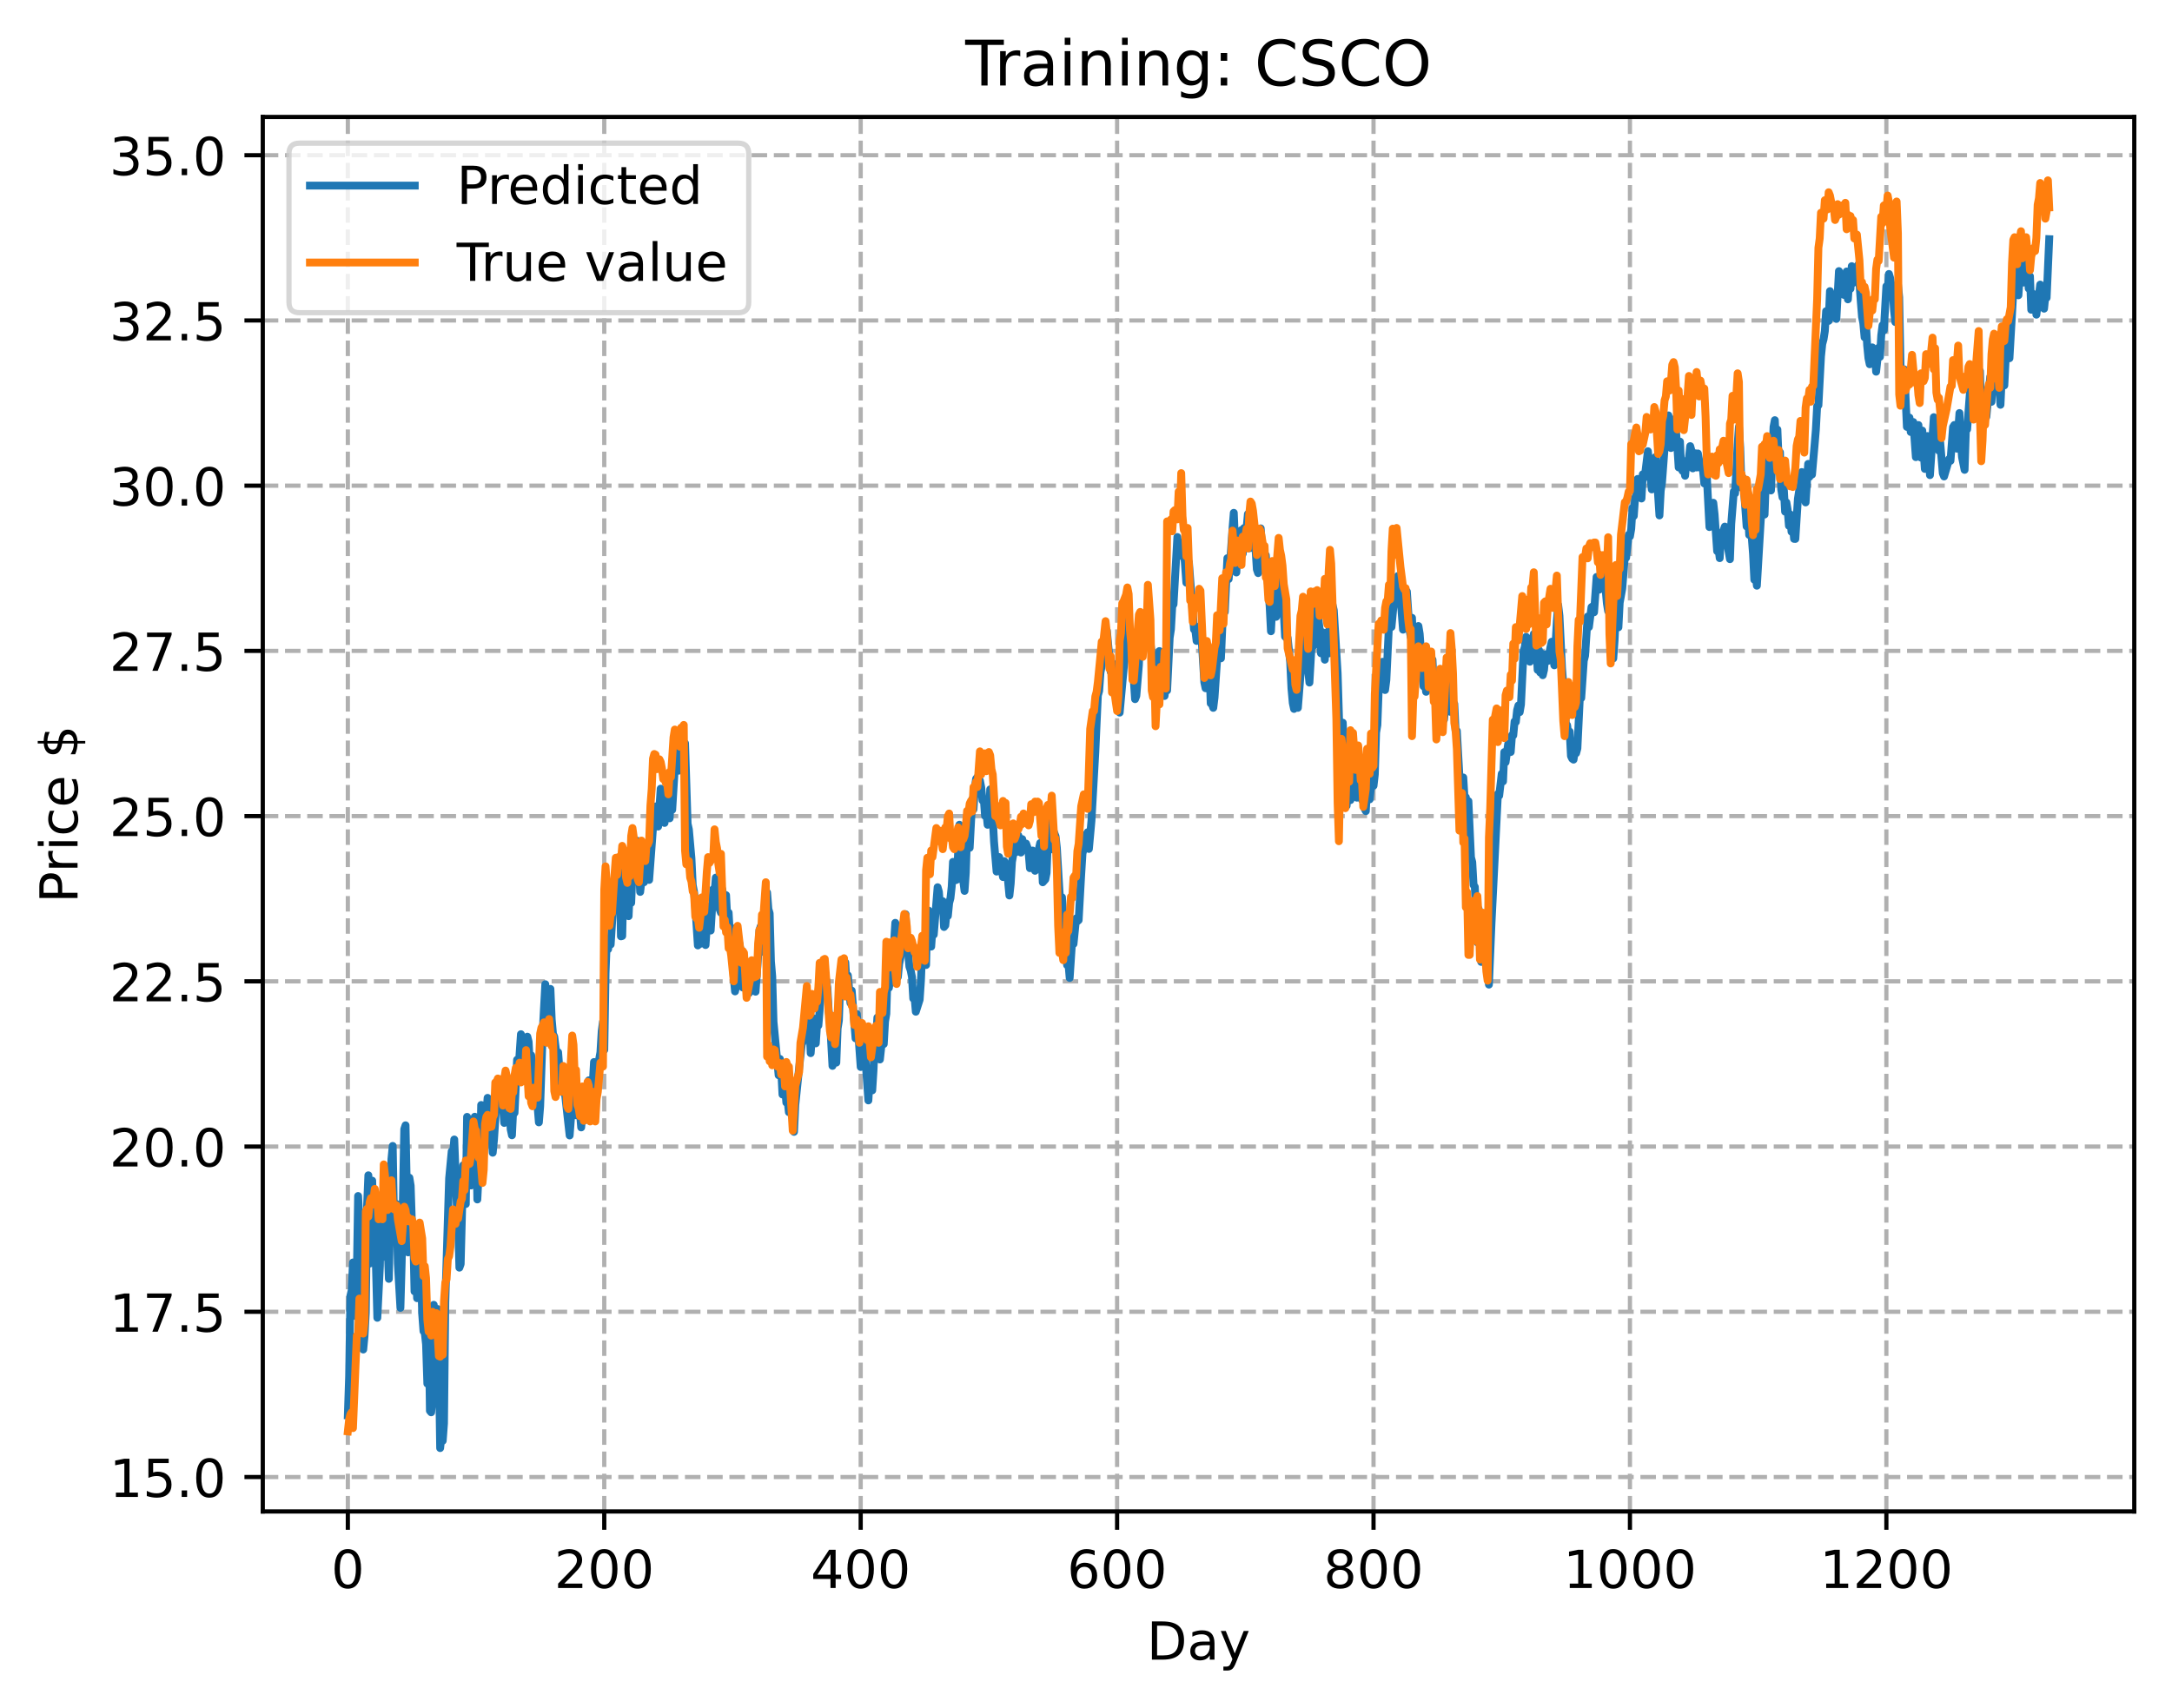 <?xml version="1.0" encoding="utf-8" standalone="no"?>
<!DOCTYPE svg PUBLIC "-//W3C//DTD SVG 1.1//EN"
  "http://www.w3.org/Graphics/SVG/1.1/DTD/svg11.dtd">
<!-- Created with matplotlib (https://matplotlib.org/) -->
<svg height="325.986pt" version="1.1" viewBox="0 0 414.464 325.986" width="414.464pt" xmlns="http://www.w3.org/2000/svg" xmlns:xlink="http://www.w3.org/1999/xlink">
 <defs>
  <style type="text/css">
*{stroke-linecap:butt;stroke-linejoin:round;}
  </style>
 </defs>
 <g id="figure_1">
  <g id="patch_1">
   <path d="M 0 325.986 
L 414.464 325.986 
L 414.464 0 
L 0 0 
z
" style="fill:#ffffff;"/>
  </g>
  <g id="axes_1">
   <g id="patch_2">
    <path d="M 50.144 288.43 
L 407.264 288.43 
L 407.264 22.318 
L 50.144 22.318 
z
" style="fill:#ffffff;"/>
   </g>
   <g id="matplotlib.axis_1">
    <g id="xtick_1">
     <g id="line2d_1">
      <path clip-path="url(#p8cb10c6bab)" d="M 66.376 288.43 
L 66.376 22.318 
" style="fill:none;stroke:#b0b0b0;stroke-dasharray:2.96,1.28;stroke-dashoffset:0;stroke-width:0.8;"/>
     </g>
     <g id="line2d_2">
      <defs>
       <path d="M 0 0 
L 0 3.5 
" id="md94cb2932f" style="stroke:#000000;stroke-width:0.8;"/>
      </defs>
      <g>
       <use style="stroke:#000000;stroke-width:0.8;" x="66.376" xlink:href="#md94cb2932f" y="288.43"/>
      </g>
     </g>
     <g id="text_1">
      <!-- 0 -->
      <defs>
       <path d="M 31.781 66.406 
Q 24.172 66.406 20.328 58.906 
Q 16.5 51.422 16.5 36.375 
Q 16.5 21.391 20.328 13.891 
Q 24.172 6.391 31.781 6.391 
Q 39.453 6.391 43.281 13.891 
Q 47.125 21.391 47.125 36.375 
Q 47.125 51.422 43.281 58.906 
Q 39.453 66.406 31.781 66.406 
z
M 31.781 74.219 
Q 44.047 74.219 50.516 64.516 
Q 56.984 54.828 56.984 36.375 
Q 56.984 17.969 50.516 8.266 
Q 44.047 -1.422 31.781 -1.422 
Q 19.531 -1.422 13.062 8.266 
Q 6.594 17.969 6.594 36.375 
Q 6.594 54.828 13.062 64.516 
Q 19.531 74.219 31.781 74.219 
z
" id="DejaVuSans-48"/>
      </defs>
      <g transform="translate(63.195 303.029)scale(0.1 -0.1)">
       <use xlink:href="#DejaVuSans-48"/>
      </g>
     </g>
    </g>
    <g id="xtick_2">
     <g id="line2d_3">
      <path clip-path="url(#p8cb10c6bab)" d="M 115.307 288.43 
L 115.307 22.318 
" style="fill:none;stroke:#b0b0b0;stroke-dasharray:2.96,1.28;stroke-dashoffset:0;stroke-width:0.8;"/>
     </g>
     <g id="line2d_4">
      <g>
       <use style="stroke:#000000;stroke-width:0.8;" x="115.307" xlink:href="#md94cb2932f" y="288.43"/>
      </g>
     </g>
     <g id="text_2">
      <!-- 200 -->
      <defs>
       <path d="M 19.188 8.297 
L 53.609 8.297 
L 53.609 0 
L 7.328 0 
L 7.328 8.297 
Q 12.938 14.109 22.625 23.891 
Q 32.328 33.688 34.812 36.531 
Q 39.547 41.844 41.422 45.531 
Q 43.312 49.219 43.312 52.781 
Q 43.312 58.594 39.234 62.25 
Q 35.156 65.922 28.609 65.922 
Q 23.969 65.922 18.812 64.312 
Q 13.672 62.703 7.812 59.422 
L 7.812 69.391 
Q 13.766 71.781 18.938 73 
Q 24.125 74.219 28.422 74.219 
Q 39.75 74.219 46.484 68.547 
Q 53.219 62.891 53.219 53.422 
Q 53.219 48.922 51.531 44.891 
Q 49.859 40.875 45.406 35.406 
Q 44.188 33.984 37.641 27.219 
Q 31.109 20.453 19.188 8.297 
z
" id="DejaVuSans-50"/>
      </defs>
      <g transform="translate(105.763 303.029)scale(0.1 -0.1)">
       <use xlink:href="#DejaVuSans-50"/>
       <use x="63.623" xlink:href="#DejaVuSans-48"/>
       <use x="127.246" xlink:href="#DejaVuSans-48"/>
      </g>
     </g>
    </g>
    <g id="xtick_3">
     <g id="line2d_5">
      <path clip-path="url(#p8cb10c6bab)" d="M 164.238 288.43 
L 164.238 22.318 
" style="fill:none;stroke:#b0b0b0;stroke-dasharray:2.96,1.28;stroke-dashoffset:0;stroke-width:0.8;"/>
     </g>
     <g id="line2d_6">
      <g>
       <use style="stroke:#000000;stroke-width:0.8;" x="164.238" xlink:href="#md94cb2932f" y="288.43"/>
      </g>
     </g>
     <g id="text_3">
      <!-- 400 -->
      <defs>
       <path d="M 37.797 64.312 
L 12.891 25.391 
L 37.797 25.391 
z
M 35.203 72.906 
L 47.609 72.906 
L 47.609 25.391 
L 58.016 25.391 
L 58.016 17.188 
L 47.609 17.188 
L 47.609 0 
L 37.797 0 
L 37.797 17.188 
L 4.891 17.188 
L 4.891 26.703 
z
" id="DejaVuSans-52"/>
      </defs>
      <g transform="translate(154.694 303.029)scale(0.1 -0.1)">
       <use xlink:href="#DejaVuSans-52"/>
       <use x="63.623" xlink:href="#DejaVuSans-48"/>
       <use x="127.246" xlink:href="#DejaVuSans-48"/>
      </g>
     </g>
    </g>
    <g id="xtick_4">
     <g id="line2d_7">
      <path clip-path="url(#p8cb10c6bab)" d="M 213.168 288.43 
L 213.168 22.318 
" style="fill:none;stroke:#b0b0b0;stroke-dasharray:2.96,1.28;stroke-dashoffset:0;stroke-width:0.8;"/>
     </g>
     <g id="line2d_8">
      <g>
       <use style="stroke:#000000;stroke-width:0.8;" x="213.168" xlink:href="#md94cb2932f" y="288.43"/>
      </g>
     </g>
     <g id="text_4">
      <!-- 600 -->
      <defs>
       <path d="M 33.016 40.375 
Q 26.375 40.375 22.484 35.828 
Q 18.609 31.297 18.609 23.391 
Q 18.609 15.531 22.484 10.953 
Q 26.375 6.391 33.016 6.391 
Q 39.656 6.391 43.531 10.953 
Q 47.406 15.531 47.406 23.391 
Q 47.406 31.297 43.531 35.828 
Q 39.656 40.375 33.016 40.375 
z
M 52.594 71.297 
L 52.594 62.312 
Q 48.875 64.062 45.094 64.984 
Q 41.312 65.922 37.594 65.922 
Q 27.828 65.922 22.672 59.328 
Q 17.531 52.734 16.797 39.406 
Q 19.672 43.656 24.016 45.922 
Q 28.375 48.188 33.594 48.188 
Q 44.578 48.188 50.953 41.516 
Q 57.328 34.859 57.328 23.391 
Q 57.328 12.156 50.688 5.359 
Q 44.047 -1.422 33.016 -1.422 
Q 20.359 -1.422 13.672 8.266 
Q 6.984 17.969 6.984 36.375 
Q 6.984 53.656 15.188 63.938 
Q 23.391 74.219 37.203 74.219 
Q 40.922 74.219 44.703 73.484 
Q 48.484 72.75 52.594 71.297 
z
" id="DejaVuSans-54"/>
      </defs>
      <g transform="translate(203.625 303.029)scale(0.1 -0.1)">
       <use xlink:href="#DejaVuSans-54"/>
       <use x="63.623" xlink:href="#DejaVuSans-48"/>
       <use x="127.246" xlink:href="#DejaVuSans-48"/>
      </g>
     </g>
    </g>
    <g id="xtick_5">
     <g id="line2d_9">
      <path clip-path="url(#p8cb10c6bab)" d="M 262.099 288.43 
L 262.099 22.318 
" style="fill:none;stroke:#b0b0b0;stroke-dasharray:2.96,1.28;stroke-dashoffset:0;stroke-width:0.8;"/>
     </g>
     <g id="line2d_10">
      <g>
       <use style="stroke:#000000;stroke-width:0.8;" x="262.099" xlink:href="#md94cb2932f" y="288.43"/>
      </g>
     </g>
     <g id="text_5">
      <!-- 800 -->
      <defs>
       <path d="M 31.781 34.625 
Q 24.75 34.625 20.719 30.859 
Q 16.703 27.094 16.703 20.516 
Q 16.703 13.922 20.719 10.156 
Q 24.75 6.391 31.781 6.391 
Q 38.812 6.391 42.859 10.172 
Q 46.922 13.969 46.922 20.516 
Q 46.922 27.094 42.891 30.859 
Q 38.875 34.625 31.781 34.625 
z
M 21.922 38.812 
Q 15.578 40.375 12.031 44.719 
Q 8.5 49.078 8.5 55.328 
Q 8.5 64.062 14.719 69.141 
Q 20.953 74.219 31.781 74.219 
Q 42.672 74.219 48.875 69.141 
Q 55.078 64.062 55.078 55.328 
Q 55.078 49.078 51.531 44.719 
Q 48 40.375 41.703 38.812 
Q 48.828 37.156 52.797 32.312 
Q 56.781 27.484 56.781 20.516 
Q 56.781 9.906 50.312 4.234 
Q 43.844 -1.422 31.781 -1.422 
Q 19.734 -1.422 13.25 4.234 
Q 6.781 9.906 6.781 20.516 
Q 6.781 27.484 10.781 32.312 
Q 14.797 37.156 21.922 38.812 
z
M 18.312 54.391 
Q 18.312 48.734 21.844 45.562 
Q 25.391 42.391 31.781 42.391 
Q 38.141 42.391 41.719 45.562 
Q 45.312 48.734 45.312 54.391 
Q 45.312 60.062 41.719 63.234 
Q 38.141 66.406 31.781 66.406 
Q 25.391 66.406 21.844 63.234 
Q 18.312 60.062 18.312 54.391 
z
" id="DejaVuSans-56"/>
      </defs>
      <g transform="translate(252.555 303.029)scale(0.1 -0.1)">
       <use xlink:href="#DejaVuSans-56"/>
       <use x="63.623" xlink:href="#DejaVuSans-48"/>
       <use x="127.246" xlink:href="#DejaVuSans-48"/>
      </g>
     </g>
    </g>
    <g id="xtick_6">
     <g id="line2d_11">
      <path clip-path="url(#p8cb10c6bab)" d="M 311.029 288.43 
L 311.029 22.318 
" style="fill:none;stroke:#b0b0b0;stroke-dasharray:2.96,1.28;stroke-dashoffset:0;stroke-width:0.8;"/>
     </g>
     <g id="line2d_12">
      <g>
       <use style="stroke:#000000;stroke-width:0.8;" x="311.029" xlink:href="#md94cb2932f" y="288.43"/>
      </g>
     </g>
     <g id="text_6">
      <!-- 1000 -->
      <defs>
       <path d="M 12.406 8.297 
L 28.516 8.297 
L 28.516 63.922 
L 10.984 60.406 
L 10.984 69.391 
L 28.422 72.906 
L 38.281 72.906 
L 38.281 8.297 
L 54.391 8.297 
L 54.391 0 
L 12.406 0 
z
" id="DejaVuSans-49"/>
      </defs>
      <g transform="translate(298.304 303.029)scale(0.1 -0.1)">
       <use xlink:href="#DejaVuSans-49"/>
       <use x="63.623" xlink:href="#DejaVuSans-48"/>
       <use x="127.246" xlink:href="#DejaVuSans-48"/>
       <use x="190.869" xlink:href="#DejaVuSans-48"/>
      </g>
     </g>
    </g>
    <g id="xtick_7">
     <g id="line2d_13">
      <path clip-path="url(#p8cb10c6bab)" d="M 359.96 288.43 
L 359.96 22.318 
" style="fill:none;stroke:#b0b0b0;stroke-dasharray:2.96,1.28;stroke-dashoffset:0;stroke-width:0.8;"/>
     </g>
     <g id="line2d_14">
      <g>
       <use style="stroke:#000000;stroke-width:0.8;" x="359.96" xlink:href="#md94cb2932f" y="288.43"/>
      </g>
     </g>
     <g id="text_7">
      <!-- 1200 -->
      <g transform="translate(347.235 303.029)scale(0.1 -0.1)">
       <use xlink:href="#DejaVuSans-49"/>
       <use x="63.623" xlink:href="#DejaVuSans-50"/>
       <use x="127.246" xlink:href="#DejaVuSans-48"/>
       <use x="190.869" xlink:href="#DejaVuSans-48"/>
      </g>
     </g>
    </g>
    <g id="text_8">
     <!-- Day -->
     <defs>
      <path d="M 19.672 64.797 
L 19.672 8.109 
L 31.594 8.109 
Q 46.688 8.109 53.688 14.938 
Q 60.688 21.781 60.688 36.531 
Q 60.688 51.172 53.688 57.984 
Q 46.688 64.797 31.594 64.797 
z
M 9.812 72.906 
L 30.078 72.906 
Q 51.266 72.906 61.172 64.094 
Q 71.094 55.281 71.094 36.531 
Q 71.094 17.672 61.125 8.828 
Q 51.172 0 30.078 0 
L 9.812 0 
z
" id="DejaVuSans-68"/>
      <path d="M 34.281 27.484 
Q 23.391 27.484 19.188 25 
Q 14.984 22.516 14.984 16.5 
Q 14.984 11.719 18.141 8.906 
Q 21.297 6.109 26.703 6.109 
Q 34.188 6.109 38.703 11.406 
Q 43.219 16.703 43.219 25.484 
L 43.219 27.484 
z
M 52.203 31.203 
L 52.203 0 
L 43.219 0 
L 43.219 8.297 
Q 40.141 3.328 35.547 0.953 
Q 30.953 -1.422 24.312 -1.422 
Q 15.922 -1.422 10.953 3.297 
Q 6 8.016 6 15.922 
Q 6 25.141 12.172 29.828 
Q 18.359 34.516 30.609 34.516 
L 43.219 34.516 
L 43.219 35.406 
Q 43.219 41.609 39.141 45 
Q 35.062 48.391 27.688 48.391 
Q 23 48.391 18.547 47.266 
Q 14.109 46.141 10.016 43.891 
L 10.016 52.203 
Q 14.938 54.109 19.578 55.047 
Q 24.219 56 28.609 56 
Q 40.484 56 46.344 49.844 
Q 52.203 43.703 52.203 31.203 
z
" id="DejaVuSans-97"/>
      <path d="M 32.172 -5.078 
Q 28.375 -14.844 24.75 -17.812 
Q 21.141 -20.797 15.094 -20.797 
L 7.906 -20.797 
L 7.906 -13.281 
L 13.188 -13.281 
Q 16.891 -13.281 18.938 -11.516 
Q 21 -9.766 23.484 -3.219 
L 25.094 0.875 
L 2.984 54.688 
L 12.5 54.688 
L 29.594 11.922 
L 46.688 54.688 
L 56.203 54.688 
z
" id="DejaVuSans-121"/>
     </defs>
     <g transform="translate(218.83 316.707)scale(0.1 -0.1)">
      <use xlink:href="#DejaVuSans-68"/>
      <use x="77.002" xlink:href="#DejaVuSans-97"/>
      <use x="138.281" xlink:href="#DejaVuSans-121"/>
     </g>
    </g>
   </g>
   <g id="matplotlib.axis_2">
    <g id="ytick_1">
     <g id="line2d_15">
      <path clip-path="url(#p8cb10c6bab)" d="M 50.144 281.856 
L 407.264 281.856 
" style="fill:none;stroke:#b0b0b0;stroke-dasharray:2.96,1.28;stroke-dashoffset:0;stroke-width:0.8;"/>
     </g>
     <g id="line2d_16">
      <defs>
       <path d="M 0 0 
L -3.5 0 
" id="m8efce447a1" style="stroke:#000000;stroke-width:0.8;"/>
      </defs>
      <g>
       <use style="stroke:#000000;stroke-width:0.8;" x="50.144" xlink:href="#m8efce447a1" y="281.856"/>
      </g>
     </g>
     <g id="text_9">
      <!-- 15.0 -->
      <defs>
       <path d="M 10.797 72.906 
L 49.516 72.906 
L 49.516 64.594 
L 19.828 64.594 
L 19.828 46.734 
Q 21.969 47.469 24.109 47.828 
Q 26.266 48.188 28.422 48.188 
Q 40.625 48.188 47.75 41.5 
Q 54.891 34.812 54.891 23.391 
Q 54.891 11.625 47.562 5.094 
Q 40.234 -1.422 26.906 -1.422 
Q 22.312 -1.422 17.547 -0.641 
Q 12.797 0.141 7.719 1.703 
L 7.719 11.625 
Q 12.109 9.234 16.797 8.062 
Q 21.484 6.891 26.703 6.891 
Q 35.156 6.891 40.078 11.328 
Q 45.016 15.766 45.016 23.391 
Q 45.016 31 40.078 35.438 
Q 35.156 39.891 26.703 39.891 
Q 22.75 39.891 18.812 39.016 
Q 14.891 38.141 10.797 36.281 
z
" id="DejaVuSans-53"/>
       <path d="M 10.688 12.406 
L 21 12.406 
L 21 0 
L 10.688 0 
z
" id="DejaVuSans-46"/>
      </defs>
      <g transform="translate(20.878 285.656)scale(0.1 -0.1)">
       <use xlink:href="#DejaVuSans-49"/>
       <use x="63.623" xlink:href="#DejaVuSans-53"/>
       <use x="127.246" xlink:href="#DejaVuSans-46"/>
       <use x="159.033" xlink:href="#DejaVuSans-48"/>
      </g>
     </g>
    </g>
    <g id="ytick_2">
     <g id="line2d_17">
      <path clip-path="url(#p8cb10c6bab)" d="M 50.144 250.327 
L 407.264 250.327 
" style="fill:none;stroke:#b0b0b0;stroke-dasharray:2.96,1.28;stroke-dashoffset:0;stroke-width:0.8;"/>
     </g>
     <g id="line2d_18">
      <g>
       <use style="stroke:#000000;stroke-width:0.8;" x="50.144" xlink:href="#m8efce447a1" y="250.327"/>
      </g>
     </g>
     <g id="text_10">
      <!-- 17.5 -->
      <defs>
       <path d="M 8.203 72.906 
L 55.078 72.906 
L 55.078 68.703 
L 28.609 0 
L 18.312 0 
L 43.219 64.594 
L 8.203 64.594 
z
" id="DejaVuSans-55"/>
      </defs>
      <g transform="translate(20.878 254.126)scale(0.1 -0.1)">
       <use xlink:href="#DejaVuSans-49"/>
       <use x="63.623" xlink:href="#DejaVuSans-55"/>
       <use x="127.246" xlink:href="#DejaVuSans-46"/>
       <use x="159.033" xlink:href="#DejaVuSans-53"/>
      </g>
     </g>
    </g>
    <g id="ytick_3">
     <g id="line2d_19">
      <path clip-path="url(#p8cb10c6bab)" d="M 50.144 218.798 
L 407.264 218.798 
" style="fill:none;stroke:#b0b0b0;stroke-dasharray:2.96,1.28;stroke-dashoffset:0;stroke-width:0.8;"/>
     </g>
     <g id="line2d_20">
      <g>
       <use style="stroke:#000000;stroke-width:0.8;" x="50.144" xlink:href="#m8efce447a1" y="218.798"/>
      </g>
     </g>
     <g id="text_11">
      <!-- 20.0 -->
      <g transform="translate(20.878 222.597)scale(0.1 -0.1)">
       <use xlink:href="#DejaVuSans-50"/>
       <use x="63.623" xlink:href="#DejaVuSans-48"/>
       <use x="127.246" xlink:href="#DejaVuSans-46"/>
       <use x="159.033" xlink:href="#DejaVuSans-48"/>
      </g>
     </g>
    </g>
    <g id="ytick_4">
     <g id="line2d_21">
      <path clip-path="url(#p8cb10c6bab)" d="M 50.144 187.268 
L 407.264 187.268 
" style="fill:none;stroke:#b0b0b0;stroke-dasharray:2.96,1.28;stroke-dashoffset:0;stroke-width:0.8;"/>
     </g>
     <g id="line2d_22">
      <g>
       <use style="stroke:#000000;stroke-width:0.8;" x="50.144" xlink:href="#m8efce447a1" y="187.268"/>
      </g>
     </g>
     <g id="text_12">
      <!-- 22.5 -->
      <g transform="translate(20.878 191.068)scale(0.1 -0.1)">
       <use xlink:href="#DejaVuSans-50"/>
       <use x="63.623" xlink:href="#DejaVuSans-50"/>
       <use x="127.246" xlink:href="#DejaVuSans-46"/>
       <use x="159.033" xlink:href="#DejaVuSans-53"/>
      </g>
     </g>
    </g>
    <g id="ytick_5">
     <g id="line2d_23">
      <path clip-path="url(#p8cb10c6bab)" d="M 50.144 155.739 
L 407.264 155.739 
" style="fill:none;stroke:#b0b0b0;stroke-dasharray:2.96,1.28;stroke-dashoffset:0;stroke-width:0.8;"/>
     </g>
     <g id="line2d_24">
      <g>
       <use style="stroke:#000000;stroke-width:0.8;" x="50.144" xlink:href="#m8efce447a1" y="155.739"/>
      </g>
     </g>
     <g id="text_13">
      <!-- 25.0 -->
      <g transform="translate(20.878 159.538)scale(0.1 -0.1)">
       <use xlink:href="#DejaVuSans-50"/>
       <use x="63.623" xlink:href="#DejaVuSans-53"/>
       <use x="127.246" xlink:href="#DejaVuSans-46"/>
       <use x="159.033" xlink:href="#DejaVuSans-48"/>
      </g>
     </g>
    </g>
    <g id="ytick_6">
     <g id="line2d_25">
      <path clip-path="url(#p8cb10c6bab)" d="M 50.144 124.21 
L 407.264 124.21 
" style="fill:none;stroke:#b0b0b0;stroke-dasharray:2.96,1.28;stroke-dashoffset:0;stroke-width:0.8;"/>
     </g>
     <g id="line2d_26">
      <g>
       <use style="stroke:#000000;stroke-width:0.8;" x="50.144" xlink:href="#m8efce447a1" y="124.21"/>
      </g>
     </g>
     <g id="text_14">
      <!-- 27.5 -->
      <g transform="translate(20.878 128.009)scale(0.1 -0.1)">
       <use xlink:href="#DejaVuSans-50"/>
       <use x="63.623" xlink:href="#DejaVuSans-55"/>
       <use x="127.246" xlink:href="#DejaVuSans-46"/>
       <use x="159.033" xlink:href="#DejaVuSans-53"/>
      </g>
     </g>
    </g>
    <g id="ytick_7">
     <g id="line2d_27">
      <path clip-path="url(#p8cb10c6bab)" d="M 50.144 92.68 
L 407.264 92.68 
" style="fill:none;stroke:#b0b0b0;stroke-dasharray:2.96,1.28;stroke-dashoffset:0;stroke-width:0.8;"/>
     </g>
     <g id="line2d_28">
      <g>
       <use style="stroke:#000000;stroke-width:0.8;" x="50.144" xlink:href="#m8efce447a1" y="92.68"/>
      </g>
     </g>
     <g id="text_15">
      <!-- 30.0 -->
      <defs>
       <path d="M 40.578 39.312 
Q 47.656 37.797 51.625 33 
Q 55.609 28.219 55.609 21.188 
Q 55.609 10.406 48.188 4.484 
Q 40.766 -1.422 27.094 -1.422 
Q 22.516 -1.422 17.656 -0.516 
Q 12.797 0.391 7.625 2.203 
L 7.625 11.719 
Q 11.719 9.328 16.594 8.109 
Q 21.484 6.891 26.812 6.891 
Q 36.078 6.891 40.938 10.547 
Q 45.797 14.203 45.797 21.188 
Q 45.797 27.641 41.281 31.266 
Q 36.766 34.906 28.719 34.906 
L 20.219 34.906 
L 20.219 43.016 
L 29.109 43.016 
Q 36.375 43.016 40.234 45.922 
Q 44.094 48.828 44.094 54.297 
Q 44.094 59.906 40.109 62.906 
Q 36.141 65.922 28.719 65.922 
Q 24.656 65.922 20.016 65.031 
Q 15.375 64.156 9.812 62.312 
L 9.812 71.094 
Q 15.438 72.656 20.344 73.438 
Q 25.25 74.219 29.594 74.219 
Q 40.828 74.219 47.359 69.109 
Q 53.906 64.016 53.906 55.328 
Q 53.906 49.266 50.438 45.094 
Q 46.969 40.922 40.578 39.312 
z
" id="DejaVuSans-51"/>
      </defs>
      <g transform="translate(20.878 96.48)scale(0.1 -0.1)">
       <use xlink:href="#DejaVuSans-51"/>
       <use x="63.623" xlink:href="#DejaVuSans-48"/>
       <use x="127.246" xlink:href="#DejaVuSans-46"/>
       <use x="159.033" xlink:href="#DejaVuSans-48"/>
      </g>
     </g>
    </g>
    <g id="ytick_8">
     <g id="line2d_29">
      <path clip-path="url(#p8cb10c6bab)" d="M 50.144 61.151 
L 407.264 61.151 
" style="fill:none;stroke:#b0b0b0;stroke-dasharray:2.96,1.28;stroke-dashoffset:0;stroke-width:0.8;"/>
     </g>
     <g id="line2d_30">
      <g>
       <use style="stroke:#000000;stroke-width:0.8;" x="50.144" xlink:href="#m8efce447a1" y="61.151"/>
      </g>
     </g>
     <g id="text_16">
      <!-- 32.5 -->
      <g transform="translate(20.878 64.95)scale(0.1 -0.1)">
       <use xlink:href="#DejaVuSans-51"/>
       <use x="63.623" xlink:href="#DejaVuSans-50"/>
       <use x="127.246" xlink:href="#DejaVuSans-46"/>
       <use x="159.033" xlink:href="#DejaVuSans-53"/>
      </g>
     </g>
    </g>
    <g id="ytick_9">
     <g id="line2d_31">
      <path clip-path="url(#p8cb10c6bab)" d="M 50.144 29.622 
L 407.264 29.622 
" style="fill:none;stroke:#b0b0b0;stroke-dasharray:2.96,1.28;stroke-dashoffset:0;stroke-width:0.8;"/>
     </g>
     <g id="line2d_32">
      <g>
       <use style="stroke:#000000;stroke-width:0.8;" x="50.144" xlink:href="#m8efce447a1" y="29.622"/>
      </g>
     </g>
     <g id="text_17">
      <!-- 35.0 -->
      <g transform="translate(20.878 33.421)scale(0.1 -0.1)">
       <use xlink:href="#DejaVuSans-51"/>
       <use x="63.623" xlink:href="#DejaVuSans-53"/>
       <use x="127.246" xlink:href="#DejaVuSans-46"/>
       <use x="159.033" xlink:href="#DejaVuSans-48"/>
      </g>
     </g>
    </g>
    <g id="text_18">
     <!-- Price $ -->
     <defs>
      <path d="M 19.672 64.797 
L 19.672 37.406 
L 32.078 37.406 
Q 38.969 37.406 42.719 40.969 
Q 46.484 44.531 46.484 51.125 
Q 46.484 57.672 42.719 61.234 
Q 38.969 64.797 32.078 64.797 
z
M 9.812 72.906 
L 32.078 72.906 
Q 44.344 72.906 50.609 67.359 
Q 56.891 61.812 56.891 51.125 
Q 56.891 40.328 50.609 34.812 
Q 44.344 29.297 32.078 29.297 
L 19.672 29.297 
L 19.672 0 
L 9.812 0 
z
" id="DejaVuSans-80"/>
      <path d="M 41.109 46.297 
Q 39.594 47.172 37.812 47.578 
Q 36.031 48 33.891 48 
Q 26.266 48 22.188 43.047 
Q 18.109 38.094 18.109 28.812 
L 18.109 0 
L 9.078 0 
L 9.078 54.688 
L 18.109 54.688 
L 18.109 46.188 
Q 20.953 51.172 25.484 53.578 
Q 30.031 56 36.531 56 
Q 37.453 56 38.578 55.875 
Q 39.703 55.766 41.062 55.516 
z
" id="DejaVuSans-114"/>
      <path d="M 9.422 54.688 
L 18.406 54.688 
L 18.406 0 
L 9.422 0 
z
M 9.422 75.984 
L 18.406 75.984 
L 18.406 64.594 
L 9.422 64.594 
z
" id="DejaVuSans-105"/>
      <path d="M 48.781 52.594 
L 48.781 44.188 
Q 44.969 46.297 41.141 47.344 
Q 37.312 48.391 33.406 48.391 
Q 24.656 48.391 19.812 42.844 
Q 14.984 37.312 14.984 27.297 
Q 14.984 17.281 19.812 11.734 
Q 24.656 6.203 33.406 6.203 
Q 37.312 6.203 41.141 7.25 
Q 44.969 8.297 48.781 10.406 
L 48.781 2.094 
Q 45.016 0.344 40.984 -0.531 
Q 36.969 -1.422 32.422 -1.422 
Q 20.062 -1.422 12.781 6.344 
Q 5.516 14.109 5.516 27.297 
Q 5.516 40.672 12.859 48.328 
Q 20.219 56 33.016 56 
Q 37.156 56 41.109 55.141 
Q 45.062 54.297 48.781 52.594 
z
" id="DejaVuSans-99"/>
      <path d="M 56.203 29.594 
L 56.203 25.203 
L 14.891 25.203 
Q 15.484 15.922 20.484 11.062 
Q 25.484 6.203 34.422 6.203 
Q 39.594 6.203 44.453 7.469 
Q 49.312 8.734 54.109 11.281 
L 54.109 2.781 
Q 49.266 0.734 44.188 -0.344 
Q 39.109 -1.422 33.891 -1.422 
Q 20.797 -1.422 13.156 6.188 
Q 5.516 13.812 5.516 26.812 
Q 5.516 40.234 12.766 48.109 
Q 20.016 56 32.328 56 
Q 43.359 56 49.781 48.891 
Q 56.203 41.797 56.203 29.594 
z
M 47.219 32.234 
Q 47.125 39.594 43.094 43.984 
Q 39.062 48.391 32.422 48.391 
Q 24.906 48.391 20.391 44.141 
Q 15.875 39.891 15.188 32.172 
z
" id="DejaVuSans-101"/>
      <path id="DejaVuSans-32"/>
      <path d="M 33.797 -14.703 
L 28.906 -14.703 
L 28.859 0 
Q 23.734 0.094 18.609 1.188 
Q 13.484 2.297 8.297 4.5 
L 8.297 13.281 
Q 13.281 10.156 18.375 8.562 
Q 23.484 6.984 28.906 6.938 
L 28.906 29.203 
Q 18.109 30.953 13.203 35.156 
Q 8.297 39.359 8.297 46.688 
Q 8.297 54.641 13.625 59.219 
Q 18.953 63.812 28.906 64.5 
L 28.906 75.984 
L 33.797 75.984 
L 33.797 64.656 
Q 38.328 64.453 42.578 63.688 
Q 46.828 62.938 50.875 61.625 
L 50.875 53.078 
Q 46.828 55.125 42.547 56.25 
Q 38.281 57.375 33.797 57.562 
L 33.797 36.719 
Q 44.875 35.016 50.094 30.609 
Q 55.328 26.219 55.328 18.609 
Q 55.328 10.359 49.781 5.594 
Q 44.234 0.828 33.797 0.094 
z
M 28.906 37.594 
L 28.906 57.625 
Q 23.25 56.984 20.266 54.391 
Q 17.281 51.812 17.281 47.516 
Q 17.281 43.312 20.031 40.969 
Q 22.797 38.625 28.906 37.594 
z
M 33.797 28.219 
L 33.797 7.078 
Q 39.984 7.906 43.141 10.594 
Q 46.297 13.281 46.297 17.672 
Q 46.297 21.969 43.281 24.5 
Q 40.281 27.047 33.797 28.219 
z
" id="DejaVuSans-36"/>
     </defs>
     <g transform="translate(14.798 172.342)rotate(-90)scale(0.1 -0.1)">
      <use xlink:href="#DejaVuSans-80"/>
      <use x="58.553" xlink:href="#DejaVuSans-114"/>
      <use x="99.666" xlink:href="#DejaVuSans-105"/>
      <use x="127.449" xlink:href="#DejaVuSans-99"/>
      <use x="182.43" xlink:href="#DejaVuSans-101"/>
      <use x="243.953" xlink:href="#DejaVuSans-32"/>
      <use x="275.74" xlink:href="#DejaVuSans-36"/>
     </g>
    </g>
   </g>
   <g id="line2d_33">
    <path clip-path="url(#p8cb10c6bab)" d="M 66.376 270.092 
L 66.621 262.657 
L 66.866 247.278 
L 67.11 246.237 
L 67.355 240.913 
L 67.6 248.43 
L 67.844 251.136 
L 68.089 243.444 
L 68.334 228.23 
L 68.578 233.063 
L 68.823 233.332 
L 69.312 257.523 
L 69.557 254.978 
L 69.802 250.464 
L 70.046 230.123 
L 70.291 224.276 
L 70.536 241.132 
L 71.025 225.3 
L 71.27 235.288 
L 71.514 233.026 
L 72.003 251.474 
L 72.493 241.568 
L 72.737 228.616 
L 72.982 239.888 
L 73.227 234.48 
L 73.471 224.238 
L 74.205 244.043 
L 74.695 221.218 
L 74.939 218.678 
L 75.184 232.623 
L 75.429 236.87 
L 75.673 229.767 
L 75.918 241.133 
L 76.407 249.577 
L 76.652 240.858 
L 77.141 215.475 
L 77.386 214.74 
L 77.875 238.987 
L 78.12 224.74 
L 78.364 226.259 
L 78.609 233.77 
L 78.854 235.136 
L 79.098 246.434 
L 79.343 239.508 
L 79.588 247.731 
L 79.832 239.217 
L 80.077 247.413 
L 80.322 242.155 
L 80.566 250.786 
L 80.811 254.035 
L 81.056 254.331 
L 81.3 256.543 
L 81.545 264.04 
L 81.79 251.903 
L 82.034 269.214 
L 82.279 269.509 
L 82.524 266.867 
L 82.768 248.997 
L 83.013 257.607 
L 83.258 251.108 
L 83.502 249.788 
L 83.747 260.268 
L 83.991 276.334 
L 84.236 273.984 
L 84.481 274.944 
L 84.725 271.618 
L 84.97 248.495 
L 85.704 224.851 
L 86.193 219.699 
L 86.438 220.228 
L 86.683 217.449 
L 87.172 230.131 
L 87.417 233.166 
L 87.661 241.906 
L 87.906 241.222 
L 88.395 222.366 
L 88.64 228.418 
L 88.885 229.764 
L 89.129 213.128 
L 89.374 224.385 
L 89.619 223.296 
L 89.863 226.23 
L 90.108 224.066 
L 90.352 225.322 
L 90.597 213.104 
L 90.842 215.011 
L 91.086 228.892 
L 91.331 223.992 
L 91.576 222.712 
L 91.82 210.858 
L 92.31 218.397 
L 93.044 209.504 
L 93.288 209.99 
L 93.533 217.01 
L 93.778 215.874 
L 94.022 219.972 
L 94.267 217.424 
L 94.512 213.7 
L 94.756 207.77 
L 95.001 208.747 
L 95.246 206.76 
L 95.735 208.221 
L 96.224 214.287 
L 96.469 213.017 
L 96.713 206.828 
L 96.958 208.415 
L 97.203 210.933 
L 97.447 215.498 
L 97.692 216.64 
L 97.937 211.534 
L 98.181 212.372 
L 98.671 202.229 
L 98.915 204.525 
L 99.405 197.355 
L 99.649 202.47 
L 99.894 201.743 
L 100.139 204.283 
L 100.383 202.222 
L 100.628 197.825 
L 100.873 198.802 
L 101.117 203.189 
L 101.362 201.366 
L 101.851 208.119 
L 102.096 206.329 
L 102.34 208.183 
L 102.83 214.181 
L 103.074 211.144 
L 103.564 196.819 
L 104.053 187.815 
L 104.298 193.882 
L 104.542 196.429 
L 105.032 188.714 
L 105.276 194.528 
L 105.521 197.294 
L 105.766 197.821 
L 106.255 201.684 
L 106.5 200.794 
L 106.989 207.243 
L 107.234 207.244 
L 107.478 208.509 
L 107.723 207.91 
L 108.701 216.677 
L 109.435 206.945 
L 109.925 212.823 
L 110.169 207.6 
L 110.414 211.018 
L 110.659 212.288 
L 110.903 215.141 
L 111.393 209.366 
L 111.637 213.767 
L 112.371 206.149 
L 112.616 209.789 
L 112.861 211.1 
L 113.35 202.661 
L 113.839 208.023 
L 114.328 202.143 
L 114.573 200.816 
L 114.818 196.766 
L 115.062 194.969 
L 115.307 200.363 
L 115.552 185.672 
L 115.796 179.28 
L 116.041 181.142 
L 116.286 179.119 
L 116.53 180.236 
L 117.264 168.613 
L 117.509 168.357 
L 117.754 167.223 
L 117.998 168.145 
L 118.243 166.302 
L 118.488 178.68 
L 118.732 178.612 
L 118.977 168.311 
L 119.222 169.326 
L 119.711 173.312 
L 119.955 174.829 
L 120.2 169.274 
L 120.445 172.297 
L 120.934 160.138 
L 121.423 165.476 
L 121.668 160.464 
L 122.157 170.204 
L 122.402 168.055 
L 122.647 164.337 
L 122.891 168.365 
L 123.136 162.766 
L 123.381 166.275 
L 123.625 165.432 
L 123.87 167.914 
L 124.849 154.667 
L 125.093 153.888 
L 125.338 156.608 
L 125.583 157.729 
L 126.072 150.501 
L 126.806 157.041 
L 127.05 154.658 
L 127.295 155.107 
L 127.54 152.473 
L 127.784 156.161 
L 128.029 151.735 
L 128.274 154.535 
L 129.008 142.443 
L 129.497 147.073 
L 129.742 144.81 
L 129.986 146.515 
L 130.231 142.858 
L 130.476 145.407 
L 130.72 141.841 
L 131.21 157.183 
L 131.454 158.275 
L 131.943 163.824 
L 132.188 168.912 
L 132.433 170.144 
L 132.677 172.872 
L 133.167 180.413 
L 133.411 177.625 
L 133.656 180.107 
L 134.145 175.84 
L 134.635 180.34 
L 135.124 172.994 
L 135.369 173.059 
L 135.613 177.576 
L 136.103 169.673 
L 136.347 170.359 
L 136.592 167.472 
L 136.837 169.118 
L 137.326 173.501 
L 137.571 174.162 
L 137.815 169.693 
L 138.06 171.142 
L 138.304 171.751 
L 138.549 170.825 
L 138.794 175.509 
L 139.038 174.156 
L 139.283 178.459 
L 139.528 177.015 
L 140.017 186.628 
L 140.262 189.187 
L 140.506 187.958 
L 140.996 179.692 
L 141.24 180.867 
L 141.73 188.441 
L 141.974 184.285 
L 142.219 187.488 
L 142.464 187.997 
L 142.708 189.145 
L 142.953 189.49 
L 143.687 183.621 
L 144.176 189.245 
L 144.665 182.405 
L 144.91 177.57 
L 145.155 176.769 
L 145.399 181.621 
L 145.644 176.363 
L 145.889 178.727 
L 146.378 170.323 
L 146.623 173.464 
L 146.867 174.301 
L 147.112 183.435 
L 147.357 186.332 
L 147.601 194.975 
L 148.58 205.185 
L 148.825 202.072 
L 149.069 204.107 
L 149.314 208.861 
L 149.559 205.391 
L 149.803 207.355 
L 150.048 210.402 
L 150.292 210.035 
L 150.537 212.238 
L 150.782 210.762 
L 151.026 210.876 
L 151.516 215.987 
L 151.76 210.884 
L 152.494 203.753 
L 152.984 199.359 
L 153.228 198.681 
L 153.718 193.991 
L 153.962 193.741 
L 154.207 189.756 
L 154.696 200.973 
L 155.186 194.312 
L 155.43 195.4 
L 155.675 199.103 
L 155.919 195.411 
L 156.164 195.697 
L 156.409 192.767 
L 156.653 185.554 
L 156.898 184.444 
L 157.143 188.819 
L 157.387 186.531 
L 157.632 186.865 
L 157.877 188.488 
L 158.121 192.806 
L 158.366 194.622 
L 158.855 203.401 
L 159.1 199.056 
L 159.345 201.735 
L 159.589 202.78 
L 159.834 196.257 
L 160.079 194.733 
L 160.323 187.432 
L 160.568 185.034 
L 160.813 184.909 
L 161.057 187.782 
L 161.302 183.662 
L 161.546 187.833 
L 161.791 186.134 
L 162.28 191.401 
L 162.525 189.033 
L 163.259 198.147 
L 163.504 193.497 
L 164.238 203.611 
L 164.727 196.385 
L 165.706 209.993 
L 165.95 205.665 
L 166.195 206.272 
L 166.44 208.075 
L 166.684 204.236 
L 166.929 198.497 
L 167.174 198.3 
L 167.418 194.183 
L 167.663 196.775 
L 167.907 202.178 
L 168.397 197.61 
L 168.641 199.234 
L 168.886 194.944 
L 169.131 193.459 
L 169.375 185.258 
L 169.62 188.512 
L 169.865 186.583 
L 170.109 187.558 
L 170.843 176.1 
L 171.088 178.063 
L 171.333 186.437 
L 171.577 183.94 
L 171.822 182.719 
L 172.311 177.29 
L 172.556 175.423 
L 172.801 174.46 
L 173.045 179.253 
L 173.534 184.474 
L 173.779 185.182 
L 174.024 186.438 
L 174.268 190.546 
L 174.513 190.27 
L 174.758 193.065 
L 175.492 190.765 
L 175.736 187.123 
L 175.981 181.011 
L 176.226 180.901 
L 176.47 183.317 
L 176.715 184.154 
L 176.96 173.932 
L 177.204 173.764 
L 177.694 180.635 
L 177.938 177.155 
L 178.183 178.359 
L 178.917 169.305 
L 179.162 170.18 
L 179.406 173.42 
L 179.651 173.312 
L 179.895 171.971 
L 180.14 176.895 
L 180.385 176.587 
L 180.629 174.102 
L 180.874 174.788 
L 181.119 172.309 
L 181.363 171.411 
L 181.608 169.183 
L 181.853 164.469 
L 182.097 164.723 
L 182.342 167.97 
L 182.587 167.864 
L 183.076 157.385 
L 183.81 168.115 
L 184.055 170.01 
L 184.299 166.51 
L 184.544 159.091 
L 184.789 155.478 
L 185.033 161.793 
L 185.522 152.512 
L 185.767 154.451 
L 186.012 150.363 
L 186.256 148.624 
L 186.501 148.31 
L 186.746 151.396 
L 186.99 148.942 
L 187.235 150.221 
L 187.48 152.742 
L 187.724 152.402 
L 187.969 155.702 
L 188.214 154.884 
L 188.458 157.393 
L 188.703 157.097 
L 188.948 150.622 
L 189.192 151.631 
L 189.682 160.617 
L 190.171 166.323 
L 190.66 163.547 
L 191.394 167.371 
L 191.639 164.326 
L 191.883 166.667 
L 192.128 165.728 
L 192.617 170.887 
L 192.862 168.618 
L 193.107 164.464 
L 193.351 163.099 
L 193.596 160.625 
L 193.841 162.635 
L 194.33 159.434 
L 194.819 162.691 
L 195.064 160.124 
L 195.309 161.541 
L 195.553 162.031 
L 195.798 160.975 
L 196.043 161.683 
L 196.287 162.776 
L 196.532 165.673 
L 196.777 164.692 
L 197.021 162.305 
L 197.51 166.173 
L 197.755 162.869 
L 198 163.064 
L 198.489 160.875 
L 198.734 162.665 
L 198.978 168.365 
L 199.468 167.818 
L 199.712 166.576 
L 199.957 160.174 
L 200.202 157.028 
L 200.446 161.004 
L 200.691 162.08 
L 200.936 158.351 
L 201.425 159.577 
L 201.67 161.781 
L 202.159 169.896 
L 202.404 173.435 
L 202.648 171.215 
L 203.138 179.572 
L 203.382 181.428 
L 203.627 184.174 
L 203.871 183.719 
L 204.116 186.616 
L 204.605 179.187 
L 204.85 180.127 
L 205.339 175.27 
L 205.584 175.802 
L 205.829 175.593 
L 206.318 166.798 
L 206.563 162.877 
L 206.807 161.961 
L 207.052 159.332 
L 207.297 159.662 
L 207.541 158.817 
L 207.786 162.002 
L 208.275 156.613 
L 209.009 143.549 
L 209.498 132.707 
L 209.743 131.852 
L 209.988 128.357 
L 210.232 127.021 
L 210.477 123.603 
L 210.722 125.252 
L 210.966 124.833 
L 211.211 120.342 
L 211.945 128.204 
L 212.19 126.484 
L 212.434 130.22 
L 212.679 126.788 
L 212.924 129.473 
L 213.168 130.779 
L 213.413 134.632 
L 213.658 135.985 
L 214.636 125.216 
L 214.881 119.328 
L 215.126 116.216 
L 215.37 118.363 
L 215.859 123.815 
L 216.349 129.754 
L 216.593 133.417 
L 216.838 132.786 
L 217.327 126.872 
L 217.572 120.191 
L 217.817 117.63 
L 218.306 123.703 
L 218.795 120.219 
L 219.04 122.017 
L 219.285 120.032 
L 220.263 129.967 
L 220.508 127.977 
L 220.753 132.756 
L 221.242 124.243 
L 221.486 130.823 
L 221.731 128.61 
L 222.22 132.81 
L 222.465 130.924 
L 222.71 131.757 
L 223.199 121.687 
L 223.444 120.082 
L 223.688 115.739 
L 223.933 115.317 
L 224.667 102.477 
L 224.912 106.148 
L 225.156 103.923 
L 225.401 104.834 
L 225.646 103.535 
L 225.89 104.65 
L 226.38 111.196 
L 226.624 111.033 
L 226.869 107.3 
L 227.847 120.122 
L 228.092 120.242 
L 228.337 122.311 
L 228.581 122.019 
L 229.071 119.422 
L 229.315 122.177 
L 229.805 130.183 
L 230.049 131.333 
L 230.294 131.356 
L 230.539 127.71 
L 230.783 126.897 
L 231.028 134.224 
L 231.273 134.374 
L 231.517 135.08 
L 231.762 133.083 
L 232.496 122.2 
L 232.741 122.944 
L 232.985 125.624 
L 233.474 114.261 
L 233.719 116.777 
L 234.208 106.514 
L 234.453 110.51 
L 234.698 107.824 
L 235.187 100.895 
L 235.432 97.859 
L 235.921 109.247 
L 236.166 104.433 
L 236.41 102.097 
L 236.655 104.189 
L 236.9 101.147 
L 237.144 105.666 
L 237.389 100.767 
L 237.634 103.422 
L 238.123 98.095 
L 238.368 104.633 
L 238.612 99.234 
L 238.857 97.57 
L 239.346 104.771 
L 239.591 104.893 
L 239.835 108.664 
L 240.08 109.364 
L 240.569 100.822 
L 240.814 104.185 
L 241.059 105.786 
L 241.303 108.973 
L 241.548 105.956 
L 242.282 115.782 
L 242.527 120.462 
L 242.771 115.616 
L 243.016 113.101 
L 243.505 117.711 
L 243.75 116.089 
L 243.995 113.626 
L 244.239 109.978 
L 244.729 112.565 
L 245.218 121.476 
L 245.462 121.709 
L 245.707 121.719 
L 246.196 126.379 
L 246.441 131.42 
L 246.686 134.135 
L 246.93 135.281 
L 247.175 129.639 
L 247.664 135.076 
L 248.154 128.933 
L 248.888 118.597 
L 249.132 123.119 
L 249.866 130.256 
L 250.356 121.777 
L 250.6 123.279 
L 250.845 117.261 
L 251.089 115.263 
L 251.334 119.311 
L 251.579 118.148 
L 251.823 120.156 
L 252.068 124.667 
L 252.313 120.623 
L 252.557 122.58 
L 252.802 125.888 
L 253.047 120.759 
L 253.291 121.59 
L 253.536 124.695 
L 253.781 117.372 
L 254.025 114.359 
L 254.515 116.448 
L 255.249 128.476 
L 255.738 144.518 
L 256.227 137.907 
L 256.961 153.774 
L 257.45 147.055 
L 257.695 152.683 
L 257.94 148.836 
L 258.184 151.063 
L 258.429 145.466 
L 258.918 152.221 
L 259.163 148.981 
L 259.408 147.978 
L 259.652 151.099 
L 259.897 152.635 
L 260.142 148.3 
L 260.386 154.279 
L 260.631 154.786 
L 260.876 149.815 
L 261.12 147.708 
L 261.365 152.541 
L 261.61 150.155 
L 261.854 144.648 
L 262.099 149.955 
L 262.344 147.772 
L 262.588 139.786 
L 262.833 138.352 
L 263.077 131.696 
L 263.811 126.292 
L 264.301 131.676 
L 264.545 129.787 
L 265.035 119.478 
L 265.279 116.165 
L 265.524 119.65 
L 266.013 114.487 
L 266.258 114.34 
L 266.747 109.917 
L 267.237 114.038 
L 267.726 120.156 
L 267.971 118.58 
L 268.215 118.213 
L 268.46 112.871 
L 268.949 120.047 
L 269.194 121.555 
L 269.438 117.894 
L 269.683 124.238 
L 269.928 121.873 
L 270.172 121.551 
L 270.417 120.805 
L 270.662 119.463 
L 270.906 120.954 
L 271.64 130.961 
L 271.885 130.112 
L 272.13 132.016 
L 272.374 126.452 
L 272.619 127.01 
L 272.864 130.095 
L 273.108 128.67 
L 273.353 125.896 
L 273.598 131.161 
L 273.842 133.819 
L 274.087 133.739 
L 274.332 135.069 
L 274.576 133.154 
L 274.821 132.63 
L 275.065 128.453 
L 275.555 137.316 
L 276.044 131.592 
L 276.289 128.451 
L 276.778 135.841 
L 277.023 132.293 
L 277.267 134.059 
L 277.512 134.32 
L 277.757 139.418 
L 278.001 139.471 
L 278.735 152.584 
L 278.98 149.227 
L 279.225 148.364 
L 279.469 152.406 
L 279.714 152.13 
L 279.959 156.129 
L 280.203 152.88 
L 280.693 163.599 
L 280.937 164.513 
L 281.182 168.865 
L 281.426 169.247 
L 281.916 179.847 
L 282.16 173.464 
L 282.405 176.704 
L 282.65 183.559 
L 282.894 182.988 
L 283.139 177.942 
L 283.384 179.545 
L 283.628 179.438 
L 284.118 187.888 
L 284.607 176.178 
L 285.83 151.503 
L 286.075 151.845 
L 286.564 147.653 
L 286.809 149.12 
L 287.053 143.518 
L 287.298 145.457 
L 287.787 141.985 
L 288.032 143.051 
L 288.277 143.507 
L 288.521 140.286 
L 288.766 140.332 
L 289.011 137.677 
L 289.255 137.776 
L 289.5 135.505 
L 289.745 134.626 
L 289.989 135.9 
L 290.234 134.446 
L 290.723 124.344 
L 290.968 123.403 
L 291.213 121.518 
L 291.702 123.31 
L 291.947 126.274 
L 292.681 120.986 
L 292.925 121.596 
L 293.17 123.231 
L 293.414 127.837 
L 293.659 124.045 
L 293.904 128.334 
L 294.148 124.698 
L 294.393 128.848 
L 294.638 127.819 
L 294.882 124.862 
L 295.127 124.853 
L 295.372 126.131 
L 295.861 123.494 
L 296.106 122.459 
L 296.595 126.959 
L 297.084 118.499 
L 297.329 115.44 
L 297.574 117.499 
L 298.063 127.45 
L 298.308 130.563 
L 298.797 138.252 
L 299.041 138.387 
L 299.286 140.322 
L 299.531 139.61 
L 299.775 144.287 
L 300.02 144.783 
L 300.265 144.957 
L 300.509 143.342 
L 300.754 143.735 
L 300.999 142.83 
L 301.488 132.614 
L 301.733 133.214 
L 302.222 126.081 
L 302.467 125.137 
L 302.956 117.663 
L 303.201 119.661 
L 303.69 115.864 
L 303.935 115.693 
L 304.179 116.842 
L 304.669 110.096 
L 304.913 111.674 
L 305.158 112.522 
L 305.402 110.983 
L 305.647 111.281 
L 305.892 111.115 
L 306.136 109.747 
L 306.626 115.146 
L 306.87 116.626 
L 307.115 112.674 
L 307.36 121.396 
L 307.604 125.252 
L 307.849 125.651 
L 308.094 122.21 
L 308.338 116.913 
L 308.583 114.94 
L 308.828 119.714 
L 309.072 115.018 
L 309.562 112.296 
L 310.051 106.189 
L 310.296 106.442 
L 310.785 102.051 
L 311.029 102.363 
L 311.274 100.916 
L 311.519 96.951 
L 311.763 98.47 
L 312.008 94.969 
L 312.253 94.463 
L 312.497 91.39 
L 312.987 94.645 
L 313.231 95.128 
L 313.476 90.512 
L 313.721 91.159 
L 313.965 90.153 
L 314.455 86.106 
L 315.189 93.39 
L 315.433 91.726 
L 315.678 91.113 
L 315.923 87.21 
L 316.657 98.36 
L 316.901 93.651 
L 317.146 92.08 
L 317.635 85.529 
L 317.88 84.755 
L 318.369 79.271 
L 318.858 85.497 
L 319.103 83.432 
L 319.348 80.34 
L 319.592 79.938 
L 320.082 85.387 
L 320.326 89.203 
L 320.571 84.271 
L 320.816 89.394 
L 321.06 89.859 
L 321.305 89.401 
L 321.55 90.791 
L 321.794 88.235 
L 322.284 87.419 
L 322.528 85.136 
L 322.773 86.017 
L 323.017 89.38 
L 323.262 86.603 
L 323.507 86.499 
L 323.751 89.213 
L 323.996 86.535 
L 324.485 89.265 
L 324.73 88.227 
L 324.975 89.838 
L 325.219 92.267 
L 325.464 88.52 
L 325.709 91.159 
L 326.198 100.579 
L 326.443 96.133 
L 326.687 96.205 
L 326.932 95.94 
L 327.177 98.139 
L 327.666 105.174 
L 327.911 104.497 
L 328.155 106.508 
L 328.4 101.711 
L 328.645 101.907 
L 329.134 100.491 
L 329.378 101.019 
L 329.623 103.934 
L 330.112 106.707 
L 330.357 99.976 
L 330.846 93.791 
L 331.091 94.157 
L 331.58 84.851 
L 331.825 81.453 
L 332.07 85.401 
L 332.314 93.05 
L 332.559 91.114 
L 332.804 93.652 
L 333.293 100.458 
L 333.538 97.476 
L 333.782 102.083 
L 334.027 101.466 
L 334.272 102.531 
L 334.516 105.694 
L 334.761 110.629 
L 335.005 109.212 
L 335.25 111.769 
L 335.984 99.311 
L 336.473 93.785 
L 336.718 98.191 
L 336.963 91.436 
L 337.207 92.702 
L 337.452 87.586 
L 337.941 93.594 
L 338.431 81.455 
L 338.675 80.181 
L 338.92 85.762 
L 339.165 81.971 
L 339.409 87.947 
L 339.654 86.307 
L 339.899 93.404 
L 340.143 94.899 
L 340.388 93.279 
L 340.633 97.638 
L 340.877 95.869 
L 341.122 97.299 
L 341.366 100.333 
L 341.611 98.155 
L 341.856 101.466 
L 342.1 99.922 
L 342.345 102.83 
L 342.59 102.844 
L 343.079 95.188 
L 343.324 93.602 
L 343.568 92.77 
L 343.813 90.082 
L 344.058 91.16 
L 344.302 94.62 
L 344.547 95.877 
L 345.036 88.526 
L 345.281 91.003 
L 345.526 88.903 
L 345.77 90.56 
L 346.26 84.942 
L 346.504 82.023 
L 346.749 77.51 
L 346.993 77.342 
L 347.483 68.027 
L 347.727 65.642 
L 347.972 64.747 
L 348.217 63.198 
L 348.461 59.379 
L 348.706 59.914 
L 348.951 61.232 
L 349.195 55.557 
L 349.929 60.453 
L 350.174 58.144 
L 350.419 60.865 
L 350.908 51.734 
L 351.153 55.15 
L 351.642 53.515 
L 351.887 56.286 
L 352.376 51.807 
L 352.62 57.123 
L 352.865 53.628 
L 353.11 55.114 
L 353.354 50.791 
L 353.599 54.005 
L 353.844 51.534 
L 354.088 53.487 
L 354.333 53.249 
L 354.578 50.538 
L 355.067 57.395 
L 355.312 60.464 
L 355.556 61.674 
L 355.801 64.369 
L 356.046 61.287 
L 356.29 65.86 
L 356.535 68.345 
L 356.78 69.51 
L 357.024 66.589 
L 357.269 66.291 
L 357.514 69.35 
L 357.758 66.864 
L 358.003 70.929 
L 358.492 66.352 
L 358.737 68.1 
L 358.981 64.02 
L 359.226 62.075 
L 359.471 63.056 
L 359.96 54.625 
L 360.205 55.665 
L 360.449 52.279 
L 360.694 53.094 
L 360.939 54.703 
L 361.183 55.262 
L 361.428 59.34 
L 361.673 61.463 
L 361.917 55.428 
L 362.162 54.25 
L 362.407 56.728 
L 362.651 69.403 
L 362.896 73.849 
L 363.141 71.647 
L 363.385 70.487 
L 363.875 81.462 
L 364.119 81.514 
L 364.364 79.685 
L 364.608 82.437 
L 364.853 81.994 
L 365.098 80.536 
L 365.587 87.235 
L 366.076 81.108 
L 366.321 85.938 
L 366.566 87.326 
L 366.81 82.165 
L 367.3 89.483 
L 367.789 83.21 
L 368.278 90.667 
L 369.012 79.61 
L 369.257 84.272 
L 369.502 80.722 
L 369.746 85.14 
L 369.991 86.011 
L 370.236 84.469 
L 370.725 90.317 
L 370.969 90.924 
L 371.948 87.579 
L 372.193 87.942 
L 372.682 81.492 
L 372.927 81.1 
L 373.171 82.726 
L 373.416 85.615 
L 373.905 78.819 
L 374.15 84.273 
L 374.395 87.232 
L 374.884 89.66 
L 375.129 82.123 
L 375.373 81.932 
L 376.107 72.265 
L 376.596 77.397 
L 376.841 79.462 
L 377.086 73.033 
L 377.33 73.314 
L 377.575 71.327 
L 377.82 70.826 
L 378.064 79.61 
L 378.309 81.453 
L 378.554 76.087 
L 378.798 74.904 
L 379.043 79.54 
L 379.777 71.909 
L 380.022 76.678 
L 380.511 68.492 
L 380.756 68.388 
L 381 74.121 
L 381.245 70.094 
L 381.734 77.245 
L 381.979 71.942 
L 382.224 69.383 
L 382.468 73.552 
L 382.957 63.937 
L 383.202 62.147 
L 383.447 68.366 
L 384.181 55.62 
L 384.425 53.287 
L 384.67 49.501 
L 384.915 54.545 
L 385.159 56.345 
L 385.649 48.957 
L 385.893 49.373 
L 386.138 53.924 
L 386.383 52.129 
L 386.627 52.324 
L 386.872 50.804 
L 387.117 55.054 
L 387.361 52.714 
L 387.606 59.112 
L 387.851 55.999 
L 388.34 56.71 
L 388.584 60.048 
L 389.318 54.308 
L 389.563 54.595 
L 389.808 58.42 
L 390.052 58.904 
L 390.297 56.446 
L 390.542 56.827 
L 391.031 45.641 
L 391.031 45.641 
" style="fill:none;stroke:#1f77b4;stroke-linecap:square;stroke-width:1.5;"/>
   </g>
   <g id="line2d_34">
    <path clip-path="url(#p8cb10c6bab)" d="M 66.376 273.154 
L 66.621 270.884 
L 66.866 269.875 
L 67.11 269.497 
L 67.355 272.524 
L 67.844 260.543 
L 68.089 254.867 
L 68.334 254.615 
L 68.578 247.805 
L 69.312 254.489 
L 69.557 252.219 
L 69.802 231.157 
L 70.046 230.653 
L 70.291 232.166 
L 70.536 229.392 
L 70.78 228.635 
L 71.025 229.896 
L 71.27 228.887 
L 71.514 226.869 
L 71.759 228.635 
L 72.003 228.887 
L 72.248 232.671 
L 72.493 230.4 
L 72.982 232.671 
L 73.227 222.203 
L 73.471 224.347 
L 73.716 229.518 
L 73.961 230.905 
L 74.205 230.4 
L 74.45 226.869 
L 74.695 225.23 
L 74.939 229.392 
L 75.184 230.779 
L 75.429 229.896 
L 75.673 230.022 
L 75.918 232.671 
L 76.652 236.832 
L 77.141 230.274 
L 77.386 230.905 
L 77.631 233.049 
L 77.875 232.292 
L 78.364 233.175 
L 78.609 232.671 
L 78.854 233.932 
L 79.098 240.112 
L 79.343 240.742 
L 79.832 237.085 
L 80.077 233.301 
L 80.566 236.328 
L 80.811 243.517 
L 81.056 241.625 
L 81.3 243.895 
L 81.545 251.84 
L 81.79 254.111 
L 82.034 252.975 
L 82.279 254.867 
L 82.524 250.327 
L 82.768 252.219 
L 83.013 251.588 
L 83.258 250.579 
L 83.747 258.777 
L 83.991 258.903 
L 84.236 258.399 
L 84.481 258.525 
L 84.725 248.309 
L 84.97 244.778 
L 85.215 244.147 
L 85.459 240.238 
L 85.704 239.733 
L 85.949 237.968 
L 86.438 230.779 
L 86.927 233.553 
L 87.172 231.283 
L 87.417 232.544 
L 87.906 229.265 
L 88.151 228.761 
L 88.395 225.356 
L 88.64 227.121 
L 88.885 221.446 
L 89.129 221.572 
L 89.374 222.203 
L 89.619 222.077 
L 89.863 220.563 
L 90.352 214.005 
L 90.597 215.393 
L 90.842 215.771 
L 91.086 219.302 
L 91.331 220.942 
L 91.576 219.807 
L 92.065 225.734 
L 92.31 223.212 
L 92.554 214.51 
L 92.799 213.122 
L 93.044 212.744 
L 93.288 215.14 
L 93.533 214.888 
L 93.778 215.014 
L 94.022 213.249 
L 94.267 212.744 
L 94.512 206.564 
L 94.756 206.438 
L 95.001 205.808 
L 95.246 206.817 
L 95.49 205.934 
L 95.735 207.825 
L 95.979 210.978 
L 96.224 205.934 
L 96.469 204.294 
L 96.713 205.429 
L 97.203 211.483 
L 97.447 211.609 
L 97.692 208.33 
L 97.937 208.456 
L 98.181 205.177 
L 98.426 203.79 
L 98.671 205.051 
L 98.915 204.168 
L 99.16 202.781 
L 99.405 206.564 
L 99.649 204.42 
L 99.894 206.312 
L 100.139 206.312 
L 100.383 200.385 
L 100.873 209.213 
L 101.117 207.447 
L 101.362 210.474 
L 101.607 211.105 
L 101.851 207.573 
L 102.34 208.33 
L 102.585 209.465 
L 103.074 197.232 
L 103.319 196.097 
L 103.564 195.718 
L 103.808 195.088 
L 104.298 198.997 
L 104.542 198.745 
L 104.787 194.457 
L 105.276 199.628 
L 105.521 197.736 
L 105.766 208.204 
L 106.01 209.339 
L 106.255 208.078 
L 106.744 208.33 
L 106.989 207.573 
L 107.234 208.33 
L 107.478 203.411 
L 107.723 203.664 
L 107.967 205.681 
L 108.212 211.105 
L 108.457 211.609 
L 109.191 197.61 
L 109.435 199.376 
L 109.68 205.555 
L 109.925 204.168 
L 110.169 210.852 
L 110.414 211.483 
L 110.659 212.996 
L 110.903 211.357 
L 111.148 207.321 
L 111.393 213.879 
L 111.637 210.726 
L 111.882 210.348 
L 112.127 206.438 
L 112.371 207.195 
L 112.616 214.005 
L 112.861 209.591 
L 113.105 208.33 
L 113.35 208.582 
L 113.595 214.005 
L 113.839 209.717 
L 114.084 208.33 
L 114.573 202.781 
L 114.818 202.781 
L 115.062 203.537 
L 115.307 169.738 
L 115.552 165.324 
L 115.796 168.981 
L 116.041 168.225 
L 116.286 176.674 
L 116.53 174.53 
L 116.775 174.278 
L 117.264 166.837 
L 117.509 163.684 
L 117.754 166.963 
L 117.998 163.558 
L 118.243 163.811 
L 118.488 164.315 
L 118.732 161.414 
L 118.977 162.171 
L 119.222 163.811 
L 119.466 167.468 
L 119.711 168.477 
L 119.955 163.937 
L 120.2 167.216 
L 120.445 159.523 
L 120.689 158.009 
L 120.934 159.775 
L 121.179 162.928 
L 121.423 162.297 
L 121.668 167.72 
L 121.913 168.351 
L 122.402 160.405 
L 122.647 164.063 
L 122.891 164.063 
L 123.136 164.315 
L 123.381 160.91 
L 123.625 161.162 
L 123.87 160.531 
L 124.115 153.721 
L 124.359 150.568 
L 124.604 144.767 
L 124.849 143.884 
L 125.093 144.01 
L 125.338 146.785 
L 125.583 146.659 
L 125.827 144.893 
L 126.072 145.397 
L 126.316 146.659 
L 126.561 148.676 
L 126.806 148.298 
L 127.05 149.433 
L 127.295 149.433 
L 127.54 151.577 
L 127.784 147.289 
L 128.029 148.298 
L 128.518 140.731 
L 128.763 139.218 
L 129.252 141.614 
L 129.497 139.848 
L 129.742 142.497 
L 129.986 138.839 
L 130.231 139.092 
L 130.476 138.335 
L 130.72 162.297 
L 130.965 164.946 
L 131.21 164.946 
L 131.454 164.315 
L 131.699 167.468 
L 131.943 168.225 
L 132.188 170.116 
L 132.433 170.495 
L 132.677 174.909 
L 132.922 175.287 
L 133.167 175.287 
L 133.411 177.053 
L 133.656 174.909 
L 133.901 171.251 
L 134.145 172.26 
L 134.39 174.026 
L 134.879 166.333 
L 135.124 163.558 
L 135.369 164.693 
L 135.613 164.315 
L 135.858 163.558 
L 136.103 163.684 
L 136.347 158.261 
L 136.592 160.658 
L 136.837 161.919 
L 137.081 164.946 
L 137.326 166.585 
L 137.571 162.928 
L 138.06 176.801 
L 138.304 175.539 
L 138.549 177.936 
L 138.794 176.927 
L 139.038 180.962 
L 139.283 180.71 
L 139.528 182.35 
L 140.017 187.268 
L 140.262 180.836 
L 140.506 177.431 
L 140.751 176.674 
L 141.24 180.962 
L 141.485 183.737 
L 141.73 181.467 
L 141.974 181.845 
L 142.464 190.421 
L 142.953 187.899 
L 143.198 186.638 
L 143.442 183.233 
L 143.931 186.512 
L 144.421 186.259 
L 144.665 180.08 
L 144.91 177.431 
L 145.155 179.575 
L 145.399 174.53 
L 145.644 175.287 
L 146.133 168.351 
L 146.378 201.646 
L 146.623 199.376 
L 146.867 202.529 
L 147.112 200.889 
L 147.357 203.285 
L 147.601 200.258 
L 147.846 200.385 
L 148.091 202.781 
L 148.335 203.537 
L 148.58 202.781 
L 148.825 203.033 
L 149.069 205.051 
L 149.314 202.907 
L 149.559 203.033 
L 149.803 207.321 
L 150.048 202.655 
L 150.292 203.411 
L 150.537 203.537 
L 151.271 215.771 
L 151.76 207.195 
L 152.494 204.546 
L 152.739 198.997 
L 153.228 196.097 
L 153.962 188.151 
L 154.207 193.574 
L 154.452 193.826 
L 154.696 193.448 
L 154.941 189.665 
L 155.186 189.917 
L 155.43 192.439 
L 155.675 190.8 
L 155.919 191.178 
L 156.164 188.403 
L 156.409 183.737 
L 156.653 183.737 
L 156.898 184.242 
L 157.143 183.106 
L 157.387 182.98 
L 158.366 196.727 
L 158.611 197.988 
L 158.855 193.826 
L 159.1 194.709 
L 159.345 199.249 
L 159.834 193.826 
L 160.079 187.394 
L 160.568 183.106 
L 160.813 184.62 
L 161.057 182.854 
L 161.302 190.169 
L 161.546 186.512 
L 162.036 190.043 
L 162.28 189.791 
L 162.525 191.935 
L 162.77 192.061 
L 163.014 195.592 
L 163.259 194.457 
L 163.504 194.583 
L 163.748 196.097 
L 163.993 198.997 
L 164.238 195.844 
L 164.482 195.214 
L 164.727 195.844 
L 164.972 196.979 
L 165.216 197.484 
L 165.461 198.493 
L 165.706 195.844 
L 166.195 201.772 
L 166.684 198.241 
L 166.929 198.241 
L 167.174 195.718 
L 167.418 198.114 
L 167.663 198.997 
L 167.907 189.286 
L 168.152 189.538 
L 168.397 193.322 
L 168.641 189.412 
L 168.886 188.403 
L 169.131 179.701 
L 169.375 181.089 
L 169.62 179.827 
L 169.865 184.62 
L 170.599 179.449 
L 170.843 185.377 
L 171.088 187.773 
L 171.333 182.854 
L 171.577 182.35 
L 172.067 178.314 
L 172.556 174.404 
L 172.801 174.657 
L 173.045 176.801 
L 173.29 180.962 
L 173.534 180.71 
L 173.779 178.945 
L 174.024 179.575 
L 174.513 181.719 
L 174.758 181.593 
L 175.002 184.494 
L 175.492 180.71 
L 175.736 180.71 
L 175.981 178.566 
L 176.226 182.728 
L 176.47 183.359 
L 176.715 166.081 
L 176.96 163.684 
L 177.204 163.937 
L 177.449 166.837 
L 177.694 162.297 
L 177.938 163.558 
L 178.672 158.009 
L 178.917 159.775 
L 179.162 160.531 
L 179.406 158.514 
L 179.651 159.775 
L 179.895 162.045 
L 180.385 157.883 
L 180.629 158.261 
L 180.874 155.739 
L 181.119 155.235 
L 181.363 160.027 
L 181.608 159.523 
L 181.853 161.667 
L 182.097 162.045 
L 182.587 159.396 
L 182.831 157.883 
L 183.321 161.667 
L 183.565 159.27 
L 183.81 160.153 
L 184.055 159.523 
L 184.299 157.631 
L 184.544 154.73 
L 184.789 155.361 
L 185.033 153.343 
L 185.278 152.838 
L 185.522 154.856 
L 185.767 150.19 
L 186.012 150.19 
L 186.256 149.181 
L 186.501 150.19 
L 186.99 143.38 
L 187.235 147.794 
L 187.48 144.262 
L 187.724 145.019 
L 187.969 143.758 
L 188.214 147.163 
L 188.703 143.506 
L 188.948 144.136 
L 189.192 146.785 
L 189.437 147.794 
L 189.926 155.739 
L 190.171 153.721 
L 190.416 156.117 
L 190.66 156.622 
L 190.905 157.505 
L 191.394 152.838 
L 191.639 153.847 
L 191.883 153.217 
L 192.128 161.54 
L 192.373 162.928 
L 192.617 160.405 
L 192.862 160.279 
L 193.107 159.396 
L 193.351 157.126 
L 193.596 160.153 
L 193.841 159.523 
L 194.085 158.135 
L 194.33 158.261 
L 194.575 157.631 
L 194.819 155.865 
L 195.064 157.252 
L 195.309 155.235 
L 195.553 156.874 
L 195.798 155.739 
L 196.043 156.37 
L 196.287 157.505 
L 196.532 156.622 
L 196.777 153.469 
L 197.021 153.721 
L 197.266 154.982 
L 197.51 152.964 
L 197.755 153.217 
L 198 152.964 
L 198.244 153.217 
L 198.734 159.523 
L 198.978 155.991 
L 199.223 161.54 
L 199.468 155.739 
L 199.712 154.226 
L 199.957 153.595 
L 200.202 155.361 
L 200.446 154.982 
L 200.691 151.829 
L 201.18 160.279 
L 201.425 160.027 
L 201.67 165.955 
L 201.914 176.674 
L 202.159 181.845 
L 202.404 180.332 
L 202.648 181.467 
L 202.893 183.233 
L 203.138 177.81 
L 203.382 181.845 
L 203.627 174.53 
L 203.871 177.683 
L 204.361 171.125 
L 204.605 171.378 
L 204.85 167.468 
L 205.095 167.09 
L 205.339 167.342 
L 205.584 162.423 
L 205.829 161.036 
L 206.318 153.847 
L 206.807 151.577 
L 207.052 153.847 
L 207.297 153.847 
L 207.541 154.352 
L 208.031 139.092 
L 208.52 135.686 
L 208.765 135.686 
L 209.009 132.912 
L 209.254 132.029 
L 209.498 130.137 
L 209.988 125.092 
L 210.232 122.444 
L 210.477 123.075 
L 210.966 118.534 
L 211.211 120.805 
L 211.7 127.615 
L 211.945 125.219 
L 212.19 132.155 
L 212.434 130.642 
L 213.168 135.686 
L 213.413 132.912 
L 213.658 122.318 
L 213.902 120.805 
L 214.147 115.129 
L 214.392 114.751 
L 214.881 113.49 
L 215.126 112.102 
L 215.37 113.364 
L 215.615 120.174 
L 215.859 122.822 
L 216.104 129.759 
L 216.349 129.885 
L 217.327 117.273 
L 217.572 116.769 
L 217.817 118.913 
L 218.061 125.345 
L 218.551 117.021 
L 218.795 119.922 
L 219.04 111.598 
L 219.529 118.282 
L 219.774 131.777 
L 220.019 133.038 
L 220.263 127.741 
L 220.508 138.587 
L 220.997 129.002 
L 221.242 134.425 
L 221.486 127.236 
L 221.731 127.489 
L 221.976 129.002 
L 222.22 124.336 
L 222.465 131.398 
L 222.71 99.491 
L 222.954 99.869 
L 223.199 101.382 
L 223.444 99.112 
L 223.688 101.382 
L 223.933 97.599 
L 224.178 97.347 
L 224.422 97.347 
L 224.667 99.112 
L 224.912 93.815 
L 225.156 98.86 
L 225.401 90.284 
L 225.646 98.482 
L 225.89 101.13 
L 226.135 101.509 
L 226.38 106.175 
L 226.624 100.752 
L 227.114 114.625 
L 227.358 114.877 
L 227.603 118.661 
L 227.847 114.12 
L 228.092 116.012 
L 228.337 116.012 
L 228.581 114.625 
L 228.826 112.355 
L 229.071 112.733 
L 229.805 129.38 
L 230.049 128.876 
L 230.294 122.318 
L 230.539 123.957 
L 230.783 127.363 
L 231.028 128.876 
L 231.273 127.741 
L 231.762 123.579 
L 232.007 122.696 
L 232.251 117.399 
L 232.496 118.156 
L 232.741 120.3 
L 233.23 110.337 
L 233.474 119.039 
L 233.719 111.85 
L 233.964 109.202 
L 234.208 110.085 
L 234.453 109.328 
L 234.698 107.562 
L 234.942 106.679 
L 235.187 101.256 
L 235.676 107.436 
L 235.921 103.653 
L 236.166 103.148 
L 236.41 106.679 
L 236.655 105.67 
L 236.9 107.814 
L 237.144 102.391 
L 237.389 102.644 
L 237.634 102.391 
L 237.878 100.878 
L 238.123 104.661 
L 238.368 98.356 
L 238.612 95.707 
L 238.857 96.086 
L 239.102 97.473 
L 239.591 102.013 
L 239.835 105.923 
L 240.08 101.382 
L 240.325 100.878 
L 240.569 101.382 
L 241.059 104.283 
L 241.303 104.157 
L 241.548 110.211 
L 241.793 110.589 
L 242.037 114.499 
L 242.282 114.877 
L 242.527 109.58 
L 242.771 107.058 
L 243.016 111.093 
L 243.261 111.85 
L 243.995 102.644 
L 244.239 104.914 
L 244.484 106.049 
L 244.729 107.941 
L 244.973 111.472 
L 245.462 114.373 
L 245.707 123.705 
L 246.686 127.741 
L 246.93 125.975 
L 247.175 130.642 
L 247.42 131.651 
L 248.154 117.525 
L 248.398 116.517 
L 248.643 113.868 
L 249.377 119.922 
L 249.622 123.831 
L 250.111 112.859 
L 250.356 115.255 
L 250.6 115.255 
L 250.845 112.859 
L 251.089 114.12 
L 251.334 112.607 
L 251.579 113.364 
L 251.823 117.525 
L 252.068 114.499 
L 252.557 116.012 
L 252.802 110.463 
L 253.047 117.652 
L 253.291 119.165 
L 253.536 109.076 
L 253.781 104.914 
L 254.025 107.562 
L 255.004 137.2 
L 255.249 153.343 
L 255.493 160.531 
L 255.738 147.163 
L 255.983 140.983 
L 256.472 144.641 
L 256.717 154.226 
L 256.961 147.541 
L 257.206 144.388 
L 257.45 149.181 
L 257.695 139.344 
L 257.94 143.884 
L 258.184 139.848 
L 258.674 146.911 
L 258.918 143.38 
L 259.163 142.244 
L 259.408 144.641 
L 259.652 148.929 
L 259.897 148.929 
L 260.142 153.973 
L 260.631 150.568 
L 260.876 142.875 
L 261.12 147.415 
L 261.365 147.667 
L 261.61 139.974 
L 261.854 146.532 
L 262.099 146.154 
L 262.344 132.407 
L 263.077 119.039 
L 263.322 119.039 
L 263.567 118.408 
L 263.811 119.796 
L 264.056 120.174 
L 264.301 116.012 
L 264.545 114.751 
L 264.79 114.751 
L 265.035 111.598 
L 265.279 114.373 
L 265.524 105.166 
L 265.769 100.878 
L 266.013 105.923 
L 266.258 104.661 
L 266.503 100.752 
L 267.237 108.193 
L 267.726 111.976 
L 267.971 112.481 
L 268.215 112.229 
L 268.705 118.156 
L 268.949 120.174 
L 269.194 120.048 
L 269.438 140.479 
L 269.683 133.164 
L 269.928 132.912 
L 270.417 125.849 
L 270.662 123.327 
L 271.151 127.11 
L 271.396 127.489 
L 271.64 126.48 
L 271.885 127.363 
L 272.13 123.327 
L 272.374 124.966 
L 272.619 131.146 
L 272.864 124.462 
L 273.108 124.336 
L 273.598 133.921 
L 273.842 133.416 
L 274.087 141.109 
L 274.821 127.615 
L 275.31 139.722 
L 276.044 125.471 
L 276.289 125.723 
L 276.533 126.606 
L 276.778 120.805 
L 277.023 123.831 
L 277.267 128.498 
L 277.512 137.956 
L 277.757 139.47 
L 278.001 143.001 
L 278.491 158.514 
L 278.735 152.334 
L 278.98 151.325 
L 279.225 160.784 
L 279.469 160.027 
L 279.714 173.143 
L 279.959 170.243 
L 280.203 182.224 
L 280.448 182.224 
L 280.693 176.296 
L 280.937 178.818 
L 281.182 171.882 
L 281.671 179.575 
L 281.916 170.999 
L 282.16 174.909 
L 282.405 183.106 
L 282.65 179.701 
L 282.894 174.152 
L 283.139 182.35 
L 283.384 181.845 
L 283.628 185.377 
L 283.873 187.142 
L 284.118 159.775 
L 284.362 154.352 
L 284.852 137.326 
L 285.096 137.704 
L 285.586 135.182 
L 285.83 141.614 
L 286.32 135.56 
L 286.564 137.956 
L 286.809 137.578 
L 287.053 140.857 
L 287.298 132.66 
L 287.543 131.777 
L 287.787 132.155 
L 288.032 133.038 
L 288.277 128.75 
L 288.521 129.885 
L 288.766 122.822 
L 289.011 125.723 
L 289.255 119.669 
L 289.5 121.687 
L 289.745 122.192 
L 290.479 113.742 
L 290.723 115.508 
L 290.968 114.373 
L 291.213 120.048 
L 291.457 118.408 
L 291.702 119.165 
L 291.947 116.643 
L 292.191 112.102 
L 292.436 111.976 
L 292.681 109.202 
L 293.17 123.201 
L 293.414 117.904 
L 293.659 122.948 
L 293.904 121.813 
L 294.148 122.696 
L 294.393 122.444 
L 294.638 115.003 
L 294.882 114.751 
L 295.127 119.165 
L 295.372 115.508 
L 295.861 112.355 
L 296.106 114.877 
L 296.35 116.012 
L 296.595 115.003 
L 297.084 109.832 
L 297.574 124.336 
L 297.818 125.849 
L 298.308 137.578 
L 298.552 140.479 
L 298.797 136.443 
L 299.041 136.695 
L 299.286 130.137 
L 299.531 134.299 
L 299.775 134.677 
L 300.02 136.443 
L 300.265 130.894 
L 300.509 134.93 
L 300.754 134.047 
L 300.999 123.327 
L 301.243 118.282 
L 301.488 118.661 
L 301.977 106.301 
L 302.222 106.553 
L 302.467 106.301 
L 302.711 104.661 
L 302.956 106.553 
L 303.201 104.283 
L 303.445 103.653 
L 303.935 104.409 
L 304.179 103.526 
L 304.424 103.526 
L 304.669 104.914 
L 304.913 107.31 
L 305.158 105.797 
L 305.402 109.706 
L 305.647 106.932 
L 305.892 105.923 
L 306.136 107.814 
L 306.381 108.193 
L 306.626 108.823 
L 306.87 102.517 
L 307.115 121.057 
L 307.36 126.606 
L 308.094 109.202 
L 308.338 107.814 
L 308.583 113.742 
L 308.828 108.823 
L 309.072 108.571 
L 309.317 102.013 
L 310.051 95.833 
L 310.296 95.707 
L 310.54 94.95 
L 310.785 93.815 
L 311.029 93.689 
L 311.274 84.735 
L 311.519 85.366 
L 312.008 82.717 
L 312.253 81.582 
L 312.497 83.095 
L 312.742 86.122 
L 312.987 85.996 
L 313.231 83.474 
L 313.476 84.861 
L 313.965 82.591 
L 314.21 79.564 
L 314.455 79.942 
L 314.944 81.96 
L 315.189 80.699 
L 315.433 81.708 
L 315.678 77.672 
L 315.923 78.555 
L 316.412 86.627 
L 316.657 86.122 
L 316.901 84.735 
L 317.146 80.321 
L 317.39 79.312 
L 317.635 76.411 
L 317.88 75.654 
L 318.124 72.754 
L 318.369 73.258 
L 318.614 74.519 
L 318.858 72.754 
L 319.103 69.601 
L 319.348 69.096 
L 319.592 70.105 
L 319.837 74.141 
L 320.082 81.96 
L 320.326 74.519 
L 320.571 79.312 
L 320.816 80.069 
L 321.06 76.159 
L 321.305 82.086 
L 321.55 79.816 
L 321.794 78.807 
L 322.284 71.745 
L 322.773 79.186 
L 323.017 74.015 
L 323.262 73.763 
L 323.507 75.15 
L 323.751 70.988 
L 324.241 75.654 
L 324.485 72.628 
L 324.73 74.015 
L 324.975 74.141 
L 325.219 74.141 
L 325.464 79.564 
L 325.709 88.392 
L 325.953 90.536 
L 326.198 90.41 
L 326.443 89.906 
L 326.687 87.131 
L 326.932 88.266 
L 327.177 90.662 
L 327.421 90.789 
L 327.666 86.879 
L 327.911 88.392 
L 328.155 85.744 
L 328.4 87.888 
L 328.645 85.239 
L 328.889 84.104 
L 329.134 86.627 
L 329.868 90.284 
L 330.112 80.825 
L 330.357 80.069 
L 330.602 75.528 
L 330.846 80.069 
L 331.091 75.528 
L 331.336 75.402 
L 331.58 71.24 
L 331.825 72.88 
L 332.07 92.05 
L 332.314 90.41 
L 332.804 94.068 
L 333.048 96.338 
L 333.293 91.545 
L 333.538 93.689 
L 333.782 94.824 
L 334.027 94.95 
L 334.272 99.617 
L 334.516 102.139 
L 334.761 98.608 
L 335.005 101.13 
L 335.25 93.311 
L 335.495 93.311 
L 335.984 90.536 
L 336.229 85.239 
L 336.473 86.879 
L 336.718 84.735 
L 336.963 85.239 
L 337.207 83.222 
L 337.697 87.383 
L 337.941 86.879 
L 338.186 85.996 
L 338.431 84.104 
L 338.675 87.383 
L 338.92 86.879 
L 339.165 89.906 
L 339.409 85.87 
L 339.654 91.419 
L 340.143 89.78 
L 340.388 90.41 
L 340.633 87.888 
L 340.877 90.789 
L 341.122 92.176 
L 341.366 91.798 
L 341.611 92.806 
L 341.856 92.302 
L 342.1 92.933 
L 342.59 89.275 
L 342.834 85.113 
L 343.079 83.852 
L 343.324 83.348 
L 343.568 80.321 
L 344.302 86.374 
L 344.547 77.798 
L 344.792 76.033 
L 345.036 76.285 
L 345.281 74.393 
L 345.526 76.663 
L 345.77 73.763 
L 346.015 73.637 
L 346.749 57.115 
L 346.993 47.278 
L 347.238 45.512 
L 347.483 40.594 
L 347.972 41.729 
L 348.217 38.198 
L 348.706 39.963 
L 348.951 36.684 
L 349.195 37.315 
L 349.685 39.837 
L 349.929 39.711 
L 350.174 41.981 
L 350.419 41.351 
L 350.663 38.954 
L 350.908 40.972 
L 351.153 40.72 
L 351.397 39.207 
L 351.642 39.333 
L 351.887 39.333 
L 352.131 38.702 
L 352.376 43.747 
L 352.62 40.972 
L 352.865 42.738 
L 353.11 41.224 
L 353.354 42.36 
L 353.599 41.981 
L 353.844 45.512 
L 354.088 45.512 
L 354.333 44.756 
L 354.822 49.674 
L 355.067 54.845 
L 355.312 53.836 
L 355.556 55.35 
L 355.801 54.719 
L 356.046 55.854 
L 356.535 62.16 
L 356.78 59.764 
L 357.024 59.007 
L 357.269 59.259 
L 357.514 56.989 
L 357.758 57.115 
L 358.003 51.314 
L 358.248 49.548 
L 358.492 49.8 
L 358.981 41.351 
L 359.226 42.612 
L 359.471 39.207 
L 359.715 39.08 
L 359.96 39.963 
L 360.205 37.315 
L 360.449 38.576 
L 360.694 43.495 
L 361.428 49.17 
L 361.673 39.333 
L 361.917 38.45 
L 362.162 44.504 
L 362.407 75.276 
L 362.651 77.42 
L 362.896 72.628 
L 363.141 70.484 
L 363.385 73.889 
L 363.63 74.519 
L 363.875 73.763 
L 364.119 71.493 
L 364.364 73.384 
L 364.853 67.709 
L 365.342 73.006 
L 365.587 72.375 
L 365.832 72.375 
L 366.076 75.402 
L 366.321 76.916 
L 366.566 71.24 
L 366.81 72.502 
L 367.055 72.754 
L 367.3 72.123 
L 367.544 67.583 
L 367.789 69.349 
L 368.034 69.475 
L 368.278 69.349 
L 368.768 64.43 
L 369.012 70.484 
L 369.257 66.448 
L 369.502 74.898 
L 369.746 76.285 
L 369.991 75.907 
L 370.236 78.681 
L 370.48 83.6 
L 370.725 81.33 
L 371.459 78.051 
L 372.193 73.763 
L 372.437 73.637 
L 372.682 68.718 
L 373.171 69.475 
L 373.416 69.223 
L 373.661 65.943 
L 373.905 71.745 
L 374.395 73.511 
L 374.639 74.393 
L 374.884 71.871 
L 375.129 73.511 
L 375.373 73.006 
L 375.618 69.979 
L 375.863 69.475 
L 376.107 71.619 
L 376.352 72.249 
L 376.596 80.069 
L 377.086 69.475 
L 377.575 63.169 
L 377.82 79.564 
L 378.064 88.014 
L 378.309 84.104 
L 378.554 76.663 
L 378.798 81.078 
L 379.288 74.519 
L 379.532 73.258 
L 379.777 74.015 
L 380.022 67.583 
L 380.266 64.808 
L 380.511 63.673 
L 380.756 72.249 
L 381 69.096 
L 381.245 70.484 
L 381.49 74.015 
L 381.734 65.061 
L 381.979 62.286 
L 382.224 65.187 
L 382.468 65.061 
L 382.713 61.908 
L 382.957 60.899 
L 383.202 61.277 
L 383.691 58.629 
L 383.936 50.179 
L 384.181 45.765 
L 384.425 45.26 
L 384.67 48.792 
L 384.915 50.431 
L 385.159 46.9 
L 385.649 44.125 
L 385.893 49.296 
L 386.383 45.386 
L 386.627 45.26 
L 386.872 47.909 
L 387.117 47.404 
L 387.361 51.566 
L 387.606 48.918 
L 388.095 47.278 
L 388.34 47.909 
L 388.584 45.386 
L 388.829 39.08 
L 389.074 37.819 
L 389.318 34.919 
L 389.563 38.45 
L 389.808 38.828 
L 390.052 36.81 
L 390.297 41.729 
L 390.542 40.342 
L 390.786 34.414 
L 391.031 39.585 
L 391.031 39.585 
" style="fill:none;stroke:#ff7f0e;stroke-linecap:square;stroke-width:1.5;"/>
   </g>
   <g id="patch_3">
    <path d="M 50.144 288.43 
L 50.144 22.318 
" style="fill:none;stroke:#000000;stroke-linecap:square;stroke-linejoin:miter;stroke-width:0.8;"/>
   </g>
   <g id="patch_4">
    <path d="M 407.264 288.43 
L 407.264 22.318 
" style="fill:none;stroke:#000000;stroke-linecap:square;stroke-linejoin:miter;stroke-width:0.8;"/>
   </g>
   <g id="patch_5">
    <path d="M 50.144 288.43 
L 407.264 288.43 
" style="fill:none;stroke:#000000;stroke-linecap:square;stroke-linejoin:miter;stroke-width:0.8;"/>
   </g>
   <g id="patch_6">
    <path d="M 50.144 22.318 
L 407.264 22.318 
" style="fill:none;stroke:#000000;stroke-linecap:square;stroke-linejoin:miter;stroke-width:0.8;"/>
   </g>
   <g id="text_19">
    <!-- Training: CSCO -->
    <defs>
     <path d="M -0.297 72.906 
L 61.375 72.906 
L 61.375 64.594 
L 35.5 64.594 
L 35.5 0 
L 25.594 0 
L 25.594 64.594 
L -0.297 64.594 
z
" id="DejaVuSans-84"/>
     <path d="M 54.891 33.016 
L 54.891 0 
L 45.906 0 
L 45.906 32.719 
Q 45.906 40.484 42.875 44.328 
Q 39.844 48.188 33.797 48.188 
Q 26.516 48.188 22.312 43.547 
Q 18.109 38.922 18.109 30.906 
L 18.109 0 
L 9.078 0 
L 9.078 54.688 
L 18.109 54.688 
L 18.109 46.188 
Q 21.344 51.125 25.703 53.562 
Q 30.078 56 35.797 56 
Q 45.219 56 50.047 50.172 
Q 54.891 44.344 54.891 33.016 
z
" id="DejaVuSans-110"/>
     <path d="M 45.406 27.984 
Q 45.406 37.75 41.375 43.109 
Q 37.359 48.484 30.078 48.484 
Q 22.859 48.484 18.828 43.109 
Q 14.797 37.75 14.797 27.984 
Q 14.797 18.266 18.828 12.891 
Q 22.859 7.516 30.078 7.516 
Q 37.359 7.516 41.375 12.891 
Q 45.406 18.266 45.406 27.984 
z
M 54.391 6.781 
Q 54.391 -7.172 48.188 -13.984 
Q 42 -20.797 29.203 -20.797 
Q 24.469 -20.797 20.266 -20.094 
Q 16.062 -19.391 12.109 -17.922 
L 12.109 -9.188 
Q 16.062 -11.328 19.922 -12.344 
Q 23.781 -13.375 27.781 -13.375 
Q 36.625 -13.375 41.016 -8.766 
Q 45.406 -4.156 45.406 5.172 
L 45.406 9.625 
Q 42.625 4.781 38.281 2.391 
Q 33.938 0 27.875 0 
Q 17.828 0 11.672 7.656 
Q 5.516 15.328 5.516 27.984 
Q 5.516 40.672 11.672 48.328 
Q 17.828 56 27.875 56 
Q 33.938 56 38.281 53.609 
Q 42.625 51.219 45.406 46.391 
L 45.406 54.688 
L 54.391 54.688 
z
" id="DejaVuSans-103"/>
     <path d="M 11.719 12.406 
L 22.016 12.406 
L 22.016 0 
L 11.719 0 
z
M 11.719 51.703 
L 22.016 51.703 
L 22.016 39.312 
L 11.719 39.312 
z
" id="DejaVuSans-58"/>
     <path d="M 64.406 67.281 
L 64.406 56.891 
Q 59.422 61.531 53.781 63.812 
Q 48.141 66.109 41.797 66.109 
Q 29.297 66.109 22.656 58.469 
Q 16.016 50.828 16.016 36.375 
Q 16.016 21.969 22.656 14.328 
Q 29.297 6.688 41.797 6.688 
Q 48.141 6.688 53.781 8.984 
Q 59.422 11.281 64.406 15.922 
L 64.406 5.609 
Q 59.234 2.094 53.438 0.328 
Q 47.656 -1.422 41.219 -1.422 
Q 24.656 -1.422 15.125 8.703 
Q 5.609 18.844 5.609 36.375 
Q 5.609 53.953 15.125 64.078 
Q 24.656 74.219 41.219 74.219 
Q 47.75 74.219 53.531 72.484 
Q 59.328 70.75 64.406 67.281 
z
" id="DejaVuSans-67"/>
     <path d="M 53.516 70.516 
L 53.516 60.891 
Q 47.906 63.578 42.922 64.891 
Q 37.938 66.219 33.297 66.219 
Q 25.25 66.219 20.875 63.094 
Q 16.5 59.969 16.5 54.203 
Q 16.5 49.359 19.406 46.891 
Q 22.312 44.438 30.422 42.922 
L 36.375 41.703 
Q 47.406 39.594 52.656 34.297 
Q 57.906 29 57.906 20.125 
Q 57.906 9.516 50.797 4.047 
Q 43.703 -1.422 29.984 -1.422 
Q 24.812 -1.422 18.969 -0.25 
Q 13.141 0.922 6.891 3.219 
L 6.891 13.375 
Q 12.891 10.016 18.656 8.297 
Q 24.422 6.594 29.984 6.594 
Q 38.422 6.594 43.016 9.906 
Q 47.609 13.234 47.609 19.391 
Q 47.609 24.75 44.312 27.781 
Q 41.016 30.812 33.5 32.328 
L 27.484 33.5 
Q 16.453 35.688 11.516 40.375 
Q 6.594 45.062 6.594 53.422 
Q 6.594 63.094 13.406 68.656 
Q 20.219 74.219 32.172 74.219 
Q 37.312 74.219 42.625 73.281 
Q 47.953 72.359 53.516 70.516 
z
" id="DejaVuSans-83"/>
     <path d="M 39.406 66.219 
Q 28.656 66.219 22.328 58.203 
Q 16.016 50.203 16.016 36.375 
Q 16.016 22.609 22.328 14.594 
Q 28.656 6.594 39.406 6.594 
Q 50.141 6.594 56.422 14.594 
Q 62.703 22.609 62.703 36.375 
Q 62.703 50.203 56.422 58.203 
Q 50.141 66.219 39.406 66.219 
z
M 39.406 74.219 
Q 54.734 74.219 63.906 63.938 
Q 73.094 53.656 73.094 36.375 
Q 73.094 19.141 63.906 8.859 
Q 54.734 -1.422 39.406 -1.422 
Q 24.031 -1.422 14.812 8.828 
Q 5.609 19.094 5.609 36.375 
Q 5.609 53.656 14.812 63.938 
Q 24.031 74.219 39.406 74.219 
z
" id="DejaVuSans-79"/>
    </defs>
    <g transform="translate(184.193 16.318)scale(0.12 -0.12)">
     <use xlink:href="#DejaVuSans-84"/>
     <use x="46.334" xlink:href="#DejaVuSans-114"/>
     <use x="87.447" xlink:href="#DejaVuSans-97"/>
     <use x="148.727" xlink:href="#DejaVuSans-105"/>
     <use x="176.51" xlink:href="#DejaVuSans-110"/>
     <use x="239.889" xlink:href="#DejaVuSans-105"/>
     <use x="267.672" xlink:href="#DejaVuSans-110"/>
     <use x="331.051" xlink:href="#DejaVuSans-103"/>
     <use x="394.527" xlink:href="#DejaVuSans-58"/>
     <use x="428.219" xlink:href="#DejaVuSans-32"/>
     <use x="460.006" xlink:href="#DejaVuSans-67"/>
     <use x="529.83" xlink:href="#DejaVuSans-83"/>
     <use x="593.307" xlink:href="#DejaVuSans-67"/>
     <use x="663.131" xlink:href="#DejaVuSans-79"/>
    </g>
   </g>
   <g id="legend_1">
    <g id="patch_7">
     <path d="M 57.144 59.674 
L 140.872 59.674 
Q 142.872 59.674 142.872 57.674 
L 142.872 29.318 
Q 142.872 27.318 140.872 27.318 
L 57.144 27.318 
Q 55.144 27.318 55.144 29.318 
L 55.144 57.674 
Q 55.144 59.674 57.144 59.674 
z
" style="fill:#ffffff;opacity:0.8;stroke:#cccccc;stroke-linejoin:miter;"/>
    </g>
    <g id="line2d_35">
     <path d="M 59.144 35.417 
L 79.144 35.417 
" style="fill:none;stroke:#1f77b4;stroke-linecap:square;stroke-width:1.5;"/>
    </g>
    <g id="line2d_36"/>
    <g id="text_20">
     <!-- Predicted -->
     <defs>
      <path d="M 45.406 46.391 
L 45.406 75.984 
L 54.391 75.984 
L 54.391 0 
L 45.406 0 
L 45.406 8.203 
Q 42.578 3.328 38.25 0.953 
Q 33.938 -1.422 27.875 -1.422 
Q 17.969 -1.422 11.734 6.484 
Q 5.516 14.406 5.516 27.297 
Q 5.516 40.188 11.734 48.094 
Q 17.969 56 27.875 56 
Q 33.938 56 38.25 53.625 
Q 42.578 51.266 45.406 46.391 
z
M 14.797 27.297 
Q 14.797 17.391 18.875 11.75 
Q 22.953 6.109 30.078 6.109 
Q 37.203 6.109 41.297 11.75 
Q 45.406 17.391 45.406 27.297 
Q 45.406 37.203 41.297 42.844 
Q 37.203 48.484 30.078 48.484 
Q 22.953 48.484 18.875 42.844 
Q 14.797 37.203 14.797 27.297 
z
" id="DejaVuSans-100"/>
      <path d="M 18.312 70.219 
L 18.312 54.688 
L 36.812 54.688 
L 36.812 47.703 
L 18.312 47.703 
L 18.312 18.016 
Q 18.312 11.328 20.141 9.422 
Q 21.969 7.516 27.594 7.516 
L 36.812 7.516 
L 36.812 0 
L 27.594 0 
Q 17.188 0 13.234 3.875 
Q 9.281 7.766 9.281 18.016 
L 9.281 47.703 
L 2.688 47.703 
L 2.688 54.688 
L 9.281 54.688 
L 9.281 70.219 
z
" id="DejaVuSans-116"/>
     </defs>
     <g transform="translate(87.144 38.917)scale(0.1 -0.1)">
      <use xlink:href="#DejaVuSans-80"/>
      <use x="58.553" xlink:href="#DejaVuSans-114"/>
      <use x="97.416" xlink:href="#DejaVuSans-101"/>
      <use x="158.939" xlink:href="#DejaVuSans-100"/>
      <use x="222.416" xlink:href="#DejaVuSans-105"/>
      <use x="250.199" xlink:href="#DejaVuSans-99"/>
      <use x="305.18" xlink:href="#DejaVuSans-116"/>
      <use x="344.389" xlink:href="#DejaVuSans-101"/>
      <use x="405.912" xlink:href="#DejaVuSans-100"/>
     </g>
    </g>
    <g id="line2d_37">
     <path d="M 59.144 50.095 
L 79.144 50.095 
" style="fill:none;stroke:#ff7f0e;stroke-linecap:square;stroke-width:1.5;"/>
    </g>
    <g id="line2d_38"/>
    <g id="text_21">
     <!-- True value -->
     <defs>
      <path d="M 8.5 21.578 
L 8.5 54.688 
L 17.484 54.688 
L 17.484 21.922 
Q 17.484 14.156 20.5 10.266 
Q 23.531 6.391 29.594 6.391 
Q 36.859 6.391 41.078 11.031 
Q 45.312 15.672 45.312 23.688 
L 45.312 54.688 
L 54.297 54.688 
L 54.297 0 
L 45.312 0 
L 45.312 8.406 
Q 42.047 3.422 37.719 1 
Q 33.406 -1.422 27.688 -1.422 
Q 18.266 -1.422 13.375 4.438 
Q 8.5 10.297 8.5 21.578 
z
M 31.109 56 
z
" id="DejaVuSans-117"/>
      <path d="M 2.984 54.688 
L 12.5 54.688 
L 29.594 8.797 
L 46.688 54.688 
L 56.203 54.688 
L 35.688 0 
L 23.484 0 
z
" id="DejaVuSans-118"/>
      <path d="M 9.422 75.984 
L 18.406 75.984 
L 18.406 0 
L 9.422 0 
z
" id="DejaVuSans-108"/>
     </defs>
     <g transform="translate(87.144 53.595)scale(0.1 -0.1)">
      <use xlink:href="#DejaVuSans-84"/>
      <use x="46.334" xlink:href="#DejaVuSans-114"/>
      <use x="87.447" xlink:href="#DejaVuSans-117"/>
      <use x="150.826" xlink:href="#DejaVuSans-101"/>
      <use x="212.35" xlink:href="#DejaVuSans-32"/>
      <use x="244.137" xlink:href="#DejaVuSans-118"/>
      <use x="303.316" xlink:href="#DejaVuSans-97"/>
      <use x="364.596" xlink:href="#DejaVuSans-108"/>
      <use x="392.379" xlink:href="#DejaVuSans-117"/>
      <use x="455.758" xlink:href="#DejaVuSans-101"/>
     </g>
    </g>
   </g>
  </g>
 </g>
 <defs>
  <clipPath id="p8cb10c6bab">
   <rect height="266.112" width="357.12" x="50.144" y="22.318"/>
  </clipPath>
 </defs>
</svg>
